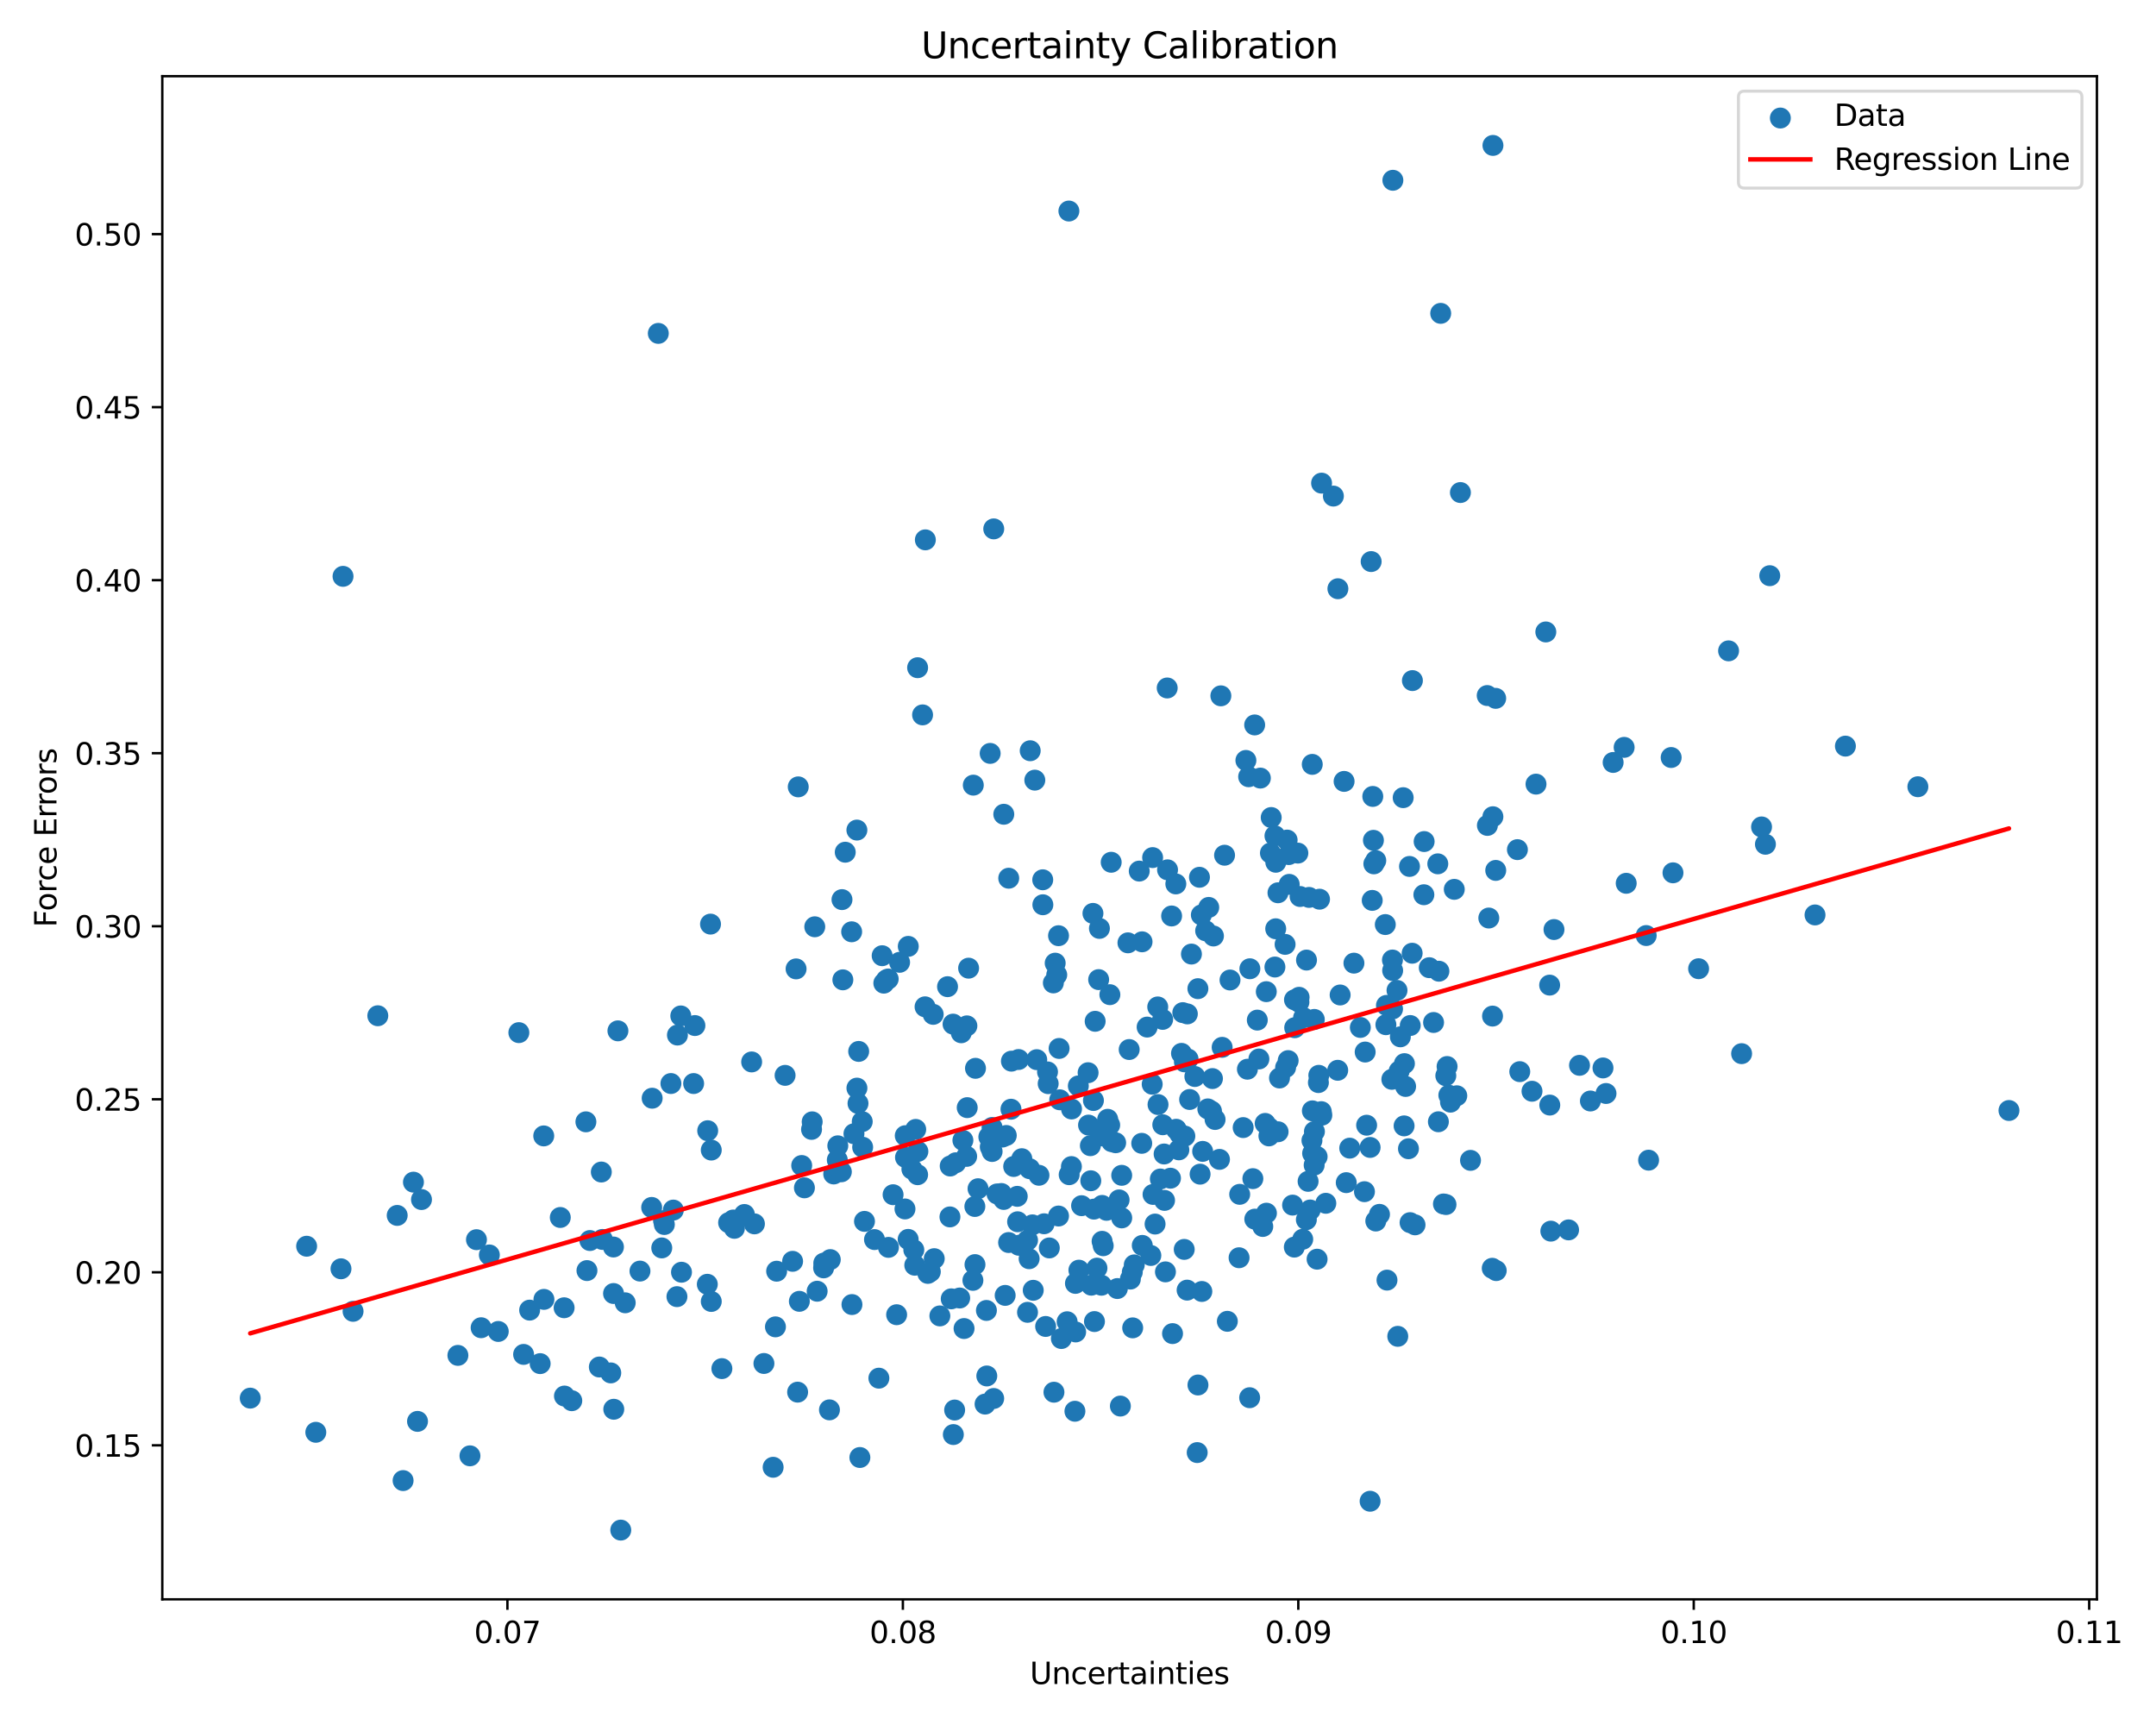 <?xml version="1.0" encoding="utf-8" standalone="no"?>
<!DOCTYPE svg PUBLIC "-//W3C//DTD SVG 1.1//EN"
  "http://www.w3.org/Graphics/SVG/1.1/DTD/svg11.dtd">
<svg xmlns:xlink="http://www.w3.org/1999/xlink" width="720pt" height="576pt" viewBox="0 0 720 576" xmlns="http://www.w3.org/2000/svg" version="1.1">
 <defs>
  <style type="text/css">*{stroke-linejoin: round; stroke-linecap: butt}</style>
 </defs>
 <g id="figure_1">
  <g id="patch_1">
   <path d="M 0 576 
L 720 576 
L 720 0 
L 0 0 
z
" style="fill: #ffffff"/>
  </g>
  <g id="axes_1">
   <g id="patch_2">
    <path d="M 54.2 534.04 
L 700.265 534.04 
L 700.265 25.44 
L 54.2 25.44 
z
" style="fill: #ffffff"/>
   </g>
   <g id="PathCollection_1">
    <defs>
     <path id="m0f54cfd7a9" d="M 0 3 
C 0.796 3 1.559 2.684 2.121 2.121 
C 2.684 1.559 3 0.796 3 0 
C 3 -0.796 2.684 -1.559 2.121 -2.121 
C 1.559 -2.684 0.796 -3 0 -3 
C -0.796 -3 -1.559 -2.684 -2.121 -2.121 
C -2.684 -1.559 -3 -0.796 -3 0 
C -3 0.796 -2.684 1.559 -2.121 2.121 
C -1.559 2.684 -0.796 3 0 3 
z
" style="stroke: #1f77b4"/>
    </defs>
    <g clip-path="url(#p008210f886)">
     <use xlink:href="#m0f54cfd7a9" x="226.065" y="432.965" style="fill: #1f77b4; stroke: #1f77b4"/>
     <use xlink:href="#m0f54cfd7a9" x="321.013" y="344.856" style="fill: #1f77b4; stroke: #1f77b4"/>
     <use xlink:href="#m0f54cfd7a9" x="396.755" y="353.636" style="fill: #1f77b4; stroke: #1f77b4"/>
     <use xlink:href="#m0f54cfd7a9" x="328.965" y="468.846" style="fill: #1f77b4; stroke: #1f77b4"/>
     <use xlink:href="#m0f54cfd7a9" x="308.097" y="238.709" style="fill: #1f77b4; stroke: #1f77b4"/>
     <use xlink:href="#m0f54cfd7a9" x="589.568" y="281.909" style="fill: #1f77b4; stroke: #1f77b4"/>
     <use xlink:href="#m0f54cfd7a9" x="335.677" y="432.549" style="fill: #1f77b4; stroke: #1f77b4"/>
     <use xlink:href="#m0f54cfd7a9" x="195.661" y="374.594" style="fill: #1f77b4; stroke: #1f77b4"/>
     <use xlink:href="#m0f54cfd7a9" x="83.567" y="466.856" style="fill: #1f77b4; stroke: #1f77b4"/>
     <use xlink:href="#m0f54cfd7a9" x="318.804" y="470.828" style="fill: #1f77b4; stroke: #1f77b4"/>
     <use xlink:href="#m0f54cfd7a9" x="439.856" y="386.226" style="fill: #1f77b4; stroke: #1f77b4"/>
     <use xlink:href="#m0f54cfd7a9" x="349.194" y="442.918" style="fill: #1f77b4; stroke: #1f77b4"/>
     <use xlink:href="#m0f54cfd7a9" x="558.696" y="291.445" style="fill: #1f77b4; stroke: #1f77b4"/>
     <use xlink:href="#m0f54cfd7a9" x="296.699" y="416.513" style="fill: #1f77b4; stroke: #1f77b4"/>
     <use xlink:href="#m0f54cfd7a9" x="421.706" y="409.539" style="fill: #1f77b4; stroke: #1f77b4"/>
     <use xlink:href="#m0f54cfd7a9" x="392.792" y="377.074" style="fill: #1f77b4; stroke: #1f77b4"/>
     <use xlink:href="#m0f54cfd7a9" x="336.826" y="414.897" style="fill: #1f77b4; stroke: #1f77b4"/>
     <use xlink:href="#m0f54cfd7a9" x="389.904" y="290.45" style="fill: #1f77b4; stroke: #1f77b4"/>
     <use xlink:href="#m0f54cfd7a9" x="499.503" y="290.641" style="fill: #1f77b4; stroke: #1f77b4"/>
     <use xlink:href="#m0f54cfd7a9" x="499.667" y="424.271" style="fill: #1f77b4; stroke: #1f77b4"/>
     <use xlink:href="#m0f54cfd7a9" x="138.072" y="394.738" style="fill: #1f77b4; stroke: #1f77b4"/>
     <use xlink:href="#m0f54cfd7a9" x="339.71" y="399.475" style="fill: #1f77b4; stroke: #1f77b4"/>
     <use xlink:href="#m0f54cfd7a9" x="344.782" y="408.997" style="fill: #1f77b4; stroke: #1f77b4"/>
     <use xlink:href="#m0f54cfd7a9" x="190.949" y="467.713" style="fill: #1f77b4; stroke: #1f77b4"/>
     <use xlink:href="#m0f54cfd7a9" x="401.359" y="431.238" style="fill: #1f77b4; stroke: #1f77b4"/>
     <use xlink:href="#m0f54cfd7a9" x="424.26" y="284.843" style="fill: #1f77b4; stroke: #1f77b4"/>
     <use xlink:href="#m0f54cfd7a9" x="285.182" y="378.569" style="fill: #1f77b4; stroke: #1f77b4"/>
     <use xlink:href="#m0f54cfd7a9" x="248.589" y="405.533" style="fill: #1f77b4; stroke: #1f77b4"/>
     <use xlink:href="#m0f54cfd7a9" x="318.371" y="479.019" style="fill: #1f77b4; stroke: #1f77b4"/>
     <use xlink:href="#m0f54cfd7a9" x="329.543" y="459.451" style="fill: #1f77b4; stroke: #1f77b4"/>
     <use xlink:href="#m0f54cfd7a9" x="350.041" y="361.848" style="fill: #1f77b4; stroke: #1f77b4"/>
     <use xlink:href="#m0f54cfd7a9" x="308.925" y="336.189" style="fill: #1f77b4; stroke: #1f77b4"/>
     <use xlink:href="#m0f54cfd7a9" x="213.719" y="424.433" style="fill: #1f77b4; stroke: #1f77b4"/>
     <use xlink:href="#m0f54cfd7a9" x="134.615" y="494.388" style="fill: #1f77b4; stroke: #1f77b4"/>
     <use xlink:href="#m0f54cfd7a9" x="469.01" y="355.16" style="fill: #1f77b4; stroke: #1f77b4"/>
     <use xlink:href="#m0f54cfd7a9" x="399.807" y="485.036" style="fill: #1f77b4; stroke: #1f77b4"/>
     <use xlink:href="#m0f54cfd7a9" x="224.054" y="361.804" style="fill: #1f77b4; stroke: #1f77b4"/>
     <use xlink:href="#m0f54cfd7a9" x="414" y="398.804" style="fill: #1f77b4; stroke: #1f77b4"/>
     <use xlink:href="#m0f54cfd7a9" x="456.386" y="375.723" style="fill: #1f77b4; stroke: #1f77b4"/>
     <use xlink:href="#m0f54cfd7a9" x="386.724" y="368.827" style="fill: #1f77b4; stroke: #1f77b4"/>
     <use xlink:href="#m0f54cfd7a9" x="288.086" y="383.07" style="fill: #1f77b4; stroke: #1f77b4"/>
     <use xlink:href="#m0f54cfd7a9" x="380.455" y="290.87" style="fill: #1f77b4; stroke: #1f77b4"/>
     <use xlink:href="#m0f54cfd7a9" x="309.024" y="180.263" style="fill: #1f77b4; stroke: #1f77b4"/>
     <use xlink:href="#m0f54cfd7a9" x="397.277" y="367.134" style="fill: #1f77b4; stroke: #1f77b4"/>
     <use xlink:href="#m0f54cfd7a9" x="377.488" y="427.104" style="fill: #1f77b4; stroke: #1f77b4"/>
     <use xlink:href="#m0f54cfd7a9" x="345.578" y="260.498" style="fill: #1f77b4; stroke: #1f77b4"/>
     <use xlink:href="#m0f54cfd7a9" x="482.892" y="402.215" style="fill: #1f77b4; stroke: #1f77b4"/>
     <use xlink:href="#m0f54cfd7a9" x="336.054" y="379.153" style="fill: #1f77b4; stroke: #1f77b4"/>
     <use xlink:href="#m0f54cfd7a9" x="452.146" y="321.608" style="fill: #1f77b4; stroke: #1f77b4"/>
     <use xlink:href="#m0f54cfd7a9" x="329.416" y="437.574" style="fill: #1f77b4; stroke: #1f77b4"/>
     <use xlink:href="#m0f54cfd7a9" x="542.385" y="249.556" style="fill: #1f77b4; stroke: #1f77b4"/>
     <use xlink:href="#m0f54cfd7a9" x="401.629" y="384.46" style="fill: #1f77b4; stroke: #1f77b4"/>
     <use xlink:href="#m0f54cfd7a9" x="422.93" y="405.095" style="fill: #1f77b4; stroke: #1f77b4"/>
     <use xlink:href="#m0f54cfd7a9" x="511.616" y="364.38" style="fill: #1f77b4; stroke: #1f77b4"/>
     <use xlink:href="#m0f54cfd7a9" x="440.66" y="300.253" style="fill: #1f77b4; stroke: #1f77b4"/>
     <use xlink:href="#m0f54cfd7a9" x="486.501" y="365.894" style="fill: #1f77b4; stroke: #1f77b4"/>
     <use xlink:href="#m0f54cfd7a9" x="232.068" y="342.444" style="fill: #1f77b4; stroke: #1f77b4"/>
     <use xlink:href="#m0f54cfd7a9" x="531.121" y="367.636" style="fill: #1f77b4; stroke: #1f77b4"/>
     <use xlink:href="#m0f54cfd7a9" x="458.798" y="288.452" style="fill: #1f77b4; stroke: #1f77b4"/>
     <use xlink:href="#m0f54cfd7a9" x="480.353" y="374.572" style="fill: #1f77b4; stroke: #1f77b4"/>
     <use xlink:href="#m0f54cfd7a9" x="400.06" y="462.467" style="fill: #1f77b4; stroke: #1f77b4"/>
     <use xlink:href="#m0f54cfd7a9" x="356.368" y="441.345" style="fill: #1f77b4; stroke: #1f77b4"/>
     <use xlink:href="#m0f54cfd7a9" x="337.622" y="370.382" style="fill: #1f77b4; stroke: #1f77b4"/>
     <use xlink:href="#m0f54cfd7a9" x="266.574" y="262.745" style="fill: #1f77b4; stroke: #1f77b4"/>
     <use xlink:href="#m0f54cfd7a9" x="465.08" y="324.08" style="fill: #1f77b4; stroke: #1f77b4"/>
     <use xlink:href="#m0f54cfd7a9" x="378.129" y="424.793" style="fill: #1f77b4; stroke: #1f77b4"/>
     <use xlink:href="#m0f54cfd7a9" x="458.658" y="280.597" style="fill: #1f77b4; stroke: #1f77b4"/>
     <use xlink:href="#m0f54cfd7a9" x="348.265" y="302.109" style="fill: #1f77b4; stroke: #1f77b4"/>
     <use xlink:href="#m0f54cfd7a9" x="152.915" y="452.578" style="fill: #1f77b4; stroke: #1f77b4"/>
     <use xlink:href="#m0f54cfd7a9" x="458.257" y="300.657" style="fill: #1f77b4; stroke: #1f77b4"/>
     <use xlink:href="#m0f54cfd7a9" x="469.404" y="362.779" style="fill: #1f77b4; stroke: #1f77b4"/>
     <use xlink:href="#m0f54cfd7a9" x="353.499" y="312.443" style="fill: #1f77b4; stroke: #1f77b4"/>
     <use xlink:href="#m0f54cfd7a9" x="255.114" y="455.282" style="fill: #1f77b4; stroke: #1f77b4"/>
     <use xlink:href="#m0f54cfd7a9" x="416.07" y="253.919" style="fill: #1f77b4; stroke: #1f77b4"/>
     <use xlink:href="#m0f54cfd7a9" x="204.971" y="470.57" style="fill: #1f77b4; stroke: #1f77b4"/>
     <use xlink:href="#m0f54cfd7a9" x="429.84" y="280.51" style="fill: #1f77b4; stroke: #1f77b4"/>
     <use xlink:href="#m0f54cfd7a9" x="499.49" y="233.189" style="fill: #1f77b4; stroke: #1f77b4"/>
     <use xlink:href="#m0f54cfd7a9" x="227.586" y="424.813" style="fill: #1f77b4; stroke: #1f77b4"/>
     <use xlink:href="#m0f54cfd7a9" x="276.997" y="470.772" style="fill: #1f77b4; stroke: #1f77b4"/>
     <use xlink:href="#m0f54cfd7a9" x="497.19" y="306.542" style="fill: #1f77b4; stroke: #1f77b4"/>
     <use xlink:href="#m0f54cfd7a9" x="419.041" y="407.087" style="fill: #1f77b4; stroke: #1f77b4"/>
     <use xlink:href="#m0f54cfd7a9" x="302.391" y="386.476" style="fill: #1f77b4; stroke: #1f77b4"/>
     <use xlink:href="#m0f54cfd7a9" x="581.614" y="351.829" style="fill: #1f77b4; stroke: #1f77b4"/>
     <use xlink:href="#m0f54cfd7a9" x="140.757" y="400.545" style="fill: #1f77b4; stroke: #1f77b4"/>
     <use xlink:href="#m0f54cfd7a9" x="392.671" y="295.151" style="fill: #1f77b4; stroke: #1f77b4"/>
     <use xlink:href="#m0f54cfd7a9" x="217.791" y="366.707" style="fill: #1f77b4; stroke: #1f77b4"/>
     <use xlink:href="#m0f54cfd7a9" x="591.013" y="192.234" style="fill: #1f77b4; stroke: #1f77b4"/>
     <use xlink:href="#m0f54cfd7a9" x="407.248" y="387.132" style="fill: #1f77b4; stroke: #1f77b4"/>
     <use xlink:href="#m0f54cfd7a9" x="374.593" y="392.456" style="fill: #1f77b4; stroke: #1f77b4"/>
     <use xlink:href="#m0f54cfd7a9" x="436.309" y="320.58" style="fill: #1f77b4; stroke: #1f77b4"/>
     <use xlink:href="#m0f54cfd7a9" x="535.322" y="356.599" style="fill: #1f77b4; stroke: #1f77b4"/>
     <use xlink:href="#m0f54cfd7a9" x="527.48" y="355.73" style="fill: #1f77b4; stroke: #1f77b4"/>
     <use xlink:href="#m0f54cfd7a9" x="455.663" y="397.92" style="fill: #1f77b4; stroke: #1f77b4"/>
     <use xlink:href="#m0f54cfd7a9" x="403.349" y="370.276" style="fill: #1f77b4; stroke: #1f77b4"/>
     <use xlink:href="#m0f54cfd7a9" x="343.839" y="390.244" style="fill: #1f77b4; stroke: #1f77b4"/>
     <use xlink:href="#m0f54cfd7a9" x="435.332" y="339.832" style="fill: #1f77b4; stroke: #1f77b4"/>
     <use xlink:href="#m0f54cfd7a9" x="465.012" y="320.563" style="fill: #1f77b4; stroke: #1f77b4"/>
     <use xlink:href="#m0f54cfd7a9" x="371.234" y="381.21" style="fill: #1f77b4; stroke: #1f77b4"/>
     <use xlink:href="#m0f54cfd7a9" x="364.447" y="429.138" style="fill: #1f77b4; stroke: #1f77b4"/>
     <use xlink:href="#m0f54cfd7a9" x="436.84" y="394.467" style="fill: #1f77b4; stroke: #1f77b4"/>
     <use xlink:href="#m0f54cfd7a9" x="306.44" y="222.953" style="fill: #1f77b4; stroke: #1f77b4"/>
     <use xlink:href="#m0f54cfd7a9" x="325.765" y="356.726" style="fill: #1f77b4; stroke: #1f77b4"/>
     <use xlink:href="#m0f54cfd7a9" x="326.618" y="396.927" style="fill: #1f77b4; stroke: #1f77b4"/>
     <use xlink:href="#m0f54cfd7a9" x="236.208" y="428.838" style="fill: #1f77b4; stroke: #1f77b4"/>
     <use xlink:href="#m0f54cfd7a9" x="126.169" y="339.172" style="fill: #1f77b4; stroke: #1f77b4"/>
     <use xlink:href="#m0f54cfd7a9" x="287.158" y="486.677" style="fill: #1f77b4; stroke: #1f77b4"/>
     <use xlink:href="#m0f54cfd7a9" x="496.655" y="232.251" style="fill: #1f77b4; stroke: #1f77b4"/>
     <use xlink:href="#m0f54cfd7a9" x="282.272" y="284.564" style="fill: #1f77b4; stroke: #1f77b4"/>
     <use xlink:href="#m0f54cfd7a9" x="243.319" y="408.268" style="fill: #1f77b4; stroke: #1f77b4"/>
     <use xlink:href="#m0f54cfd7a9" x="349.822" y="357.921" style="fill: #1f77b4; stroke: #1f77b4"/>
     <use xlink:href="#m0f54cfd7a9" x="309.856" y="425.202" style="fill: #1f77b4; stroke: #1f77b4"/>
     <use xlink:href="#m0f54cfd7a9" x="640.474" y="262.699" style="fill: #1f77b4; stroke: #1f77b4"/>
     <use xlink:href="#m0f54cfd7a9" x="438.957" y="377.835" style="fill: #1f77b4; stroke: #1f77b4"/>
     <use xlink:href="#m0f54cfd7a9" x="341.239" y="386.902" style="fill: #1f77b4; stroke: #1f77b4"/>
     <use xlink:href="#m0f54cfd7a9" x="284.411" y="311.137" style="fill: #1f77b4; stroke: #1f77b4"/>
     <use xlink:href="#m0f54cfd7a9" x="354.444" y="446.952" style="fill: #1f77b4; stroke: #1f77b4"/>
     <use xlink:href="#m0f54cfd7a9" x="296.023" y="327.196" style="fill: #1f77b4; stroke: #1f77b4"/>
     <use xlink:href="#m0f54cfd7a9" x="281.473" y="327.18" style="fill: #1f77b4; stroke: #1f77b4"/>
     <use xlink:href="#m0f54cfd7a9" x="385.059" y="398.835" style="fill: #1f77b4; stroke: #1f77b4"/>
     <use xlink:href="#m0f54cfd7a9" x="353.689" y="350.09" style="fill: #1f77b4; stroke: #1f77b4"/>
     <use xlink:href="#m0f54cfd7a9" x="471.677" y="227.258" style="fill: #1f77b4; stroke: #1f77b4"/>
     <use xlink:href="#m0f54cfd7a9" x="264.692" y="421.172" style="fill: #1f77b4; stroke: #1f77b4"/>
     <use xlink:href="#m0f54cfd7a9" x="325.597" y="422.266" style="fill: #1f77b4; stroke: #1f77b4"/>
     <use xlink:href="#m0f54cfd7a9" x="268.639" y="396.632" style="fill: #1f77b4; stroke: #1f77b4"/>
     <use xlink:href="#m0f54cfd7a9" x="295.152" y="328.288" style="fill: #1f77b4; stroke: #1f77b4"/>
     <use xlink:href="#m0f54cfd7a9" x="370.586" y="375.658" style="fill: #1f77b4; stroke: #1f77b4"/>
     <use xlink:href="#m0f54cfd7a9" x="481.126" y="104.633" style="fill: #1f77b4; stroke: #1f77b4"/>
     <use xlink:href="#m0f54cfd7a9" x="438.233" y="255.236" style="fill: #1f77b4; stroke: #1f77b4"/>
     <use xlink:href="#m0f54cfd7a9" x="400.039" y="330.127" style="fill: #1f77b4; stroke: #1f77b4"/>
     <use xlink:href="#m0f54cfd7a9" x="450.741" y="383.384" style="fill: #1f77b4; stroke: #1f77b4"/>
     <use xlink:href="#m0f54cfd7a9" x="306.444" y="392.25" style="fill: #1f77b4; stroke: #1f77b4"/>
     <use xlink:href="#m0f54cfd7a9" x="304.525" y="390.378" style="fill: #1f77b4; stroke: #1f77b4"/>
     <use xlink:href="#m0f54cfd7a9" x="369.915" y="373.746" style="fill: #1f77b4; stroke: #1f77b4"/>
     <use xlink:href="#m0f54cfd7a9" x="226.232" y="345.62" style="fill: #1f77b4; stroke: #1f77b4"/>
     <use xlink:href="#m0f54cfd7a9" x="455.9" y="351.291" style="fill: #1f77b4; stroke: #1f77b4"/>
     <use xlink:href="#m0f54cfd7a9" x="475.593" y="281.007" style="fill: #1f77b4; stroke: #1f77b4"/>
     <use xlink:href="#m0f54cfd7a9" x="237.532" y="434.574" style="fill: #1f77b4; stroke: #1f77b4"/>
     <use xlink:href="#m0f54cfd7a9" x="351.968" y="464.879" style="fill: #1f77b4; stroke: #1f77b4"/>
     <use xlink:href="#m0f54cfd7a9" x="448.864" y="260.921" style="fill: #1f77b4; stroke: #1f77b4"/>
     <use xlink:href="#m0f54cfd7a9" x="359.146" y="428.539" style="fill: #1f77b4; stroke: #1f77b4"/>
     <use xlink:href="#m0f54cfd7a9" x="437.16" y="299.657" style="fill: #1f77b4; stroke: #1f77b4"/>
     <use xlink:href="#m0f54cfd7a9" x="395.684" y="379.367" style="fill: #1f77b4; stroke: #1f77b4"/>
     <use xlink:href="#m0f54cfd7a9" x="163.423" y="419.043" style="fill: #1f77b4; stroke: #1f77b4"/>
     <use xlink:href="#m0f54cfd7a9" x="206.356" y="344.211" style="fill: #1f77b4; stroke: #1f77b4"/>
     <use xlink:href="#m0f54cfd7a9" x="320.492" y="433.422" style="fill: #1f77b4; stroke: #1f77b4"/>
     <use xlink:href="#m0f54cfd7a9" x="404.902" y="360.149" style="fill: #1f77b4; stroke: #1f77b4"/>
     <use xlink:href="#m0f54cfd7a9" x="371.086" y="287.921" style="fill: #1f77b4; stroke: #1f77b4"/>
     <use xlink:href="#m0f54cfd7a9" x="113.873" y="423.666" style="fill: #1f77b4; stroke: #1f77b4"/>
     <use xlink:href="#m0f54cfd7a9" x="350.42" y="416.702" style="fill: #1f77b4; stroke: #1f77b4"/>
     <use xlink:href="#m0f54cfd7a9" x="251.016" y="354.593" style="fill: #1f77b4; stroke: #1f77b4"/>
     <use xlink:href="#m0f54cfd7a9" x="359.214" y="444.753" style="fill: #1f77b4; stroke: #1f77b4"/>
     <use xlink:href="#m0f54cfd7a9" x="173.274" y="344.808" style="fill: #1f77b4; stroke: #1f77b4"/>
     <use xlink:href="#m0f54cfd7a9" x="181.647" y="433.879" style="fill: #1f77b4; stroke: #1f77b4"/>
     <use xlink:href="#m0f54cfd7a9" x="378.791" y="422.361" style="fill: #1f77b4; stroke: #1f77b4"/>
     <use xlink:href="#m0f54cfd7a9" x="345.052" y="430.847" style="fill: #1f77b4; stroke: #1f77b4"/>
     <use xlink:href="#m0f54cfd7a9" x="438.35" y="385.12" style="fill: #1f77b4; stroke: #1f77b4"/>
     <use xlink:href="#m0f54cfd7a9" x="357.839" y="370.302" style="fill: #1f77b4; stroke: #1f77b4"/>
     <use xlink:href="#m0f54cfd7a9" x="367.829" y="429.154" style="fill: #1f77b4; stroke: #1f77b4"/>
     <use xlink:href="#m0f54cfd7a9" x="422.881" y="331.129" style="fill: #1f77b4; stroke: #1f77b4"/>
     <use xlink:href="#m0f54cfd7a9" x="434.163" y="299.355" style="fill: #1f77b4; stroke: #1f77b4"/>
     <use xlink:href="#m0f54cfd7a9" x="436.26" y="407.273" style="fill: #1f77b4; stroke: #1f77b4"/>
     <use xlink:href="#m0f54cfd7a9" x="487.709" y="164.466" style="fill: #1f77b4; stroke: #1f77b4"/>
     <use xlink:href="#m0f54cfd7a9" x="339.828" y="407.964" style="fill: #1f77b4; stroke: #1f77b4"/>
     <use xlink:href="#m0f54cfd7a9" x="294.598" y="319.125" style="fill: #1f77b4; stroke: #1f77b4"/>
     <use xlink:href="#m0f54cfd7a9" x="433.837" y="333.009" style="fill: #1f77b4; stroke: #1f77b4"/>
     <use xlink:href="#m0f54cfd7a9" x="401.19" y="305.513" style="fill: #1f77b4; stroke: #1f77b4"/>
     <use xlink:href="#m0f54cfd7a9" x="391.571" y="445.306" style="fill: #1f77b4; stroke: #1f77b4"/>
     <use xlink:href="#m0f54cfd7a9" x="358.971" y="471.236" style="fill: #1f77b4; stroke: #1f77b4"/>
     <use xlink:href="#m0f54cfd7a9" x="431.661" y="402.402" style="fill: #1f77b4; stroke: #1f77b4"/>
     <use xlink:href="#m0f54cfd7a9" x="482.83" y="359.195" style="fill: #1f77b4; stroke: #1f77b4"/>
     <use xlink:href="#m0f54cfd7a9" x="400.776" y="392.07" style="fill: #1f77b4; stroke: #1f77b4"/>
     <use xlink:href="#m0f54cfd7a9" x="410.765" y="327.237" style="fill: #1f77b4; stroke: #1f77b4"/>
     <use xlink:href="#m0f54cfd7a9" x="317.663" y="433.701" style="fill: #1f77b4; stroke: #1f77b4"/>
     <use xlink:href="#m0f54cfd7a9" x="484.391" y="368.02" style="fill: #1f77b4; stroke: #1f77b4"/>
     <use xlink:href="#m0f54cfd7a9" x="279.621" y="387.34" style="fill: #1f77b4; stroke: #1f77b4"/>
     <use xlink:href="#m0f54cfd7a9" x="271.23" y="374.599" style="fill: #1f77b4; stroke: #1f77b4"/>
     <use xlink:href="#m0f54cfd7a9" x="360.299" y="424.122" style="fill: #1f77b4; stroke: #1f77b4"/>
     <use xlink:href="#m0f54cfd7a9" x="360.11" y="362.606" style="fill: #1f77b4; stroke: #1f77b4"/>
     <use xlink:href="#m0f54cfd7a9" x="317.321" y="389.349" style="fill: #1f77b4; stroke: #1f77b4"/>
     <use xlink:href="#m0f54cfd7a9" x="305.488" y="422.474" style="fill: #1f77b4; stroke: #1f77b4"/>
     <use xlink:href="#m0f54cfd7a9" x="373.726" y="400.662" style="fill: #1f77b4; stroke: #1f77b4"/>
     <use xlink:href="#m0f54cfd7a9" x="482.04" y="402.022" style="fill: #1f77b4; stroke: #1f77b4"/>
     <use xlink:href="#m0f54cfd7a9" x="266.948" y="434.529" style="fill: #1f77b4; stroke: #1f77b4"/>
     <use xlink:href="#m0f54cfd7a9" x="372.576" y="381.579" style="fill: #1f77b4; stroke: #1f77b4"/>
     <use xlink:href="#m0f54cfd7a9" x="224.86" y="404.06" style="fill: #1f77b4; stroke: #1f77b4"/>
     <use xlink:href="#m0f54cfd7a9" x="463.188" y="427.446" style="fill: #1f77b4; stroke: #1f77b4"/>
     <use xlink:href="#m0f54cfd7a9" x="365.496" y="441.286" style="fill: #1f77b4; stroke: #1f77b4"/>
     <use xlink:href="#m0f54cfd7a9" x="201.148" y="413.864" style="fill: #1f77b4; stroke: #1f77b4"/>
     <use xlink:href="#m0f54cfd7a9" x="331.861" y="176.602" style="fill: #1f77b4; stroke: #1f77b4"/>
     <use xlink:href="#m0f54cfd7a9" x="357.051" y="392.246" style="fill: #1f77b4; stroke: #1f77b4"/>
     <use xlink:href="#m0f54cfd7a9" x="388.272" y="340.388" style="fill: #1f77b4; stroke: #1f77b4"/>
     <use xlink:href="#m0f54cfd7a9" x="236.337" y="377.559" style="fill: #1f77b4; stroke: #1f77b4"/>
     <use xlink:href="#m0f54cfd7a9" x="221.862" y="408.88" style="fill: #1f77b4; stroke: #1f77b4"/>
     <use xlink:href="#m0f54cfd7a9" x="577.264" y="217.331" style="fill: #1f77b4; stroke: #1f77b4"/>
     <use xlink:href="#m0f54cfd7a9" x="296.618" y="326.893" style="fill: #1f77b4; stroke: #1f77b4"/>
     <use xlink:href="#m0f54cfd7a9" x="323.002" y="369.856" style="fill: #1f77b4; stroke: #1f77b4"/>
     <use xlink:href="#m0f54cfd7a9" x="352.381" y="321.61" style="fill: #1f77b4; stroke: #1f77b4"/>
     <use xlink:href="#m0f54cfd7a9" x="368.061" y="402.503" style="fill: #1f77b4; stroke: #1f77b4"/>
     <use xlink:href="#m0f54cfd7a9" x="468.9" y="375.944" style="fill: #1f77b4; stroke: #1f77b4"/>
     <use xlink:href="#m0f54cfd7a9" x="413.791" y="419.975" style="fill: #1f77b4; stroke: #1f77b4"/>
     <use xlink:href="#m0f54cfd7a9" x="208.795" y="435.021" style="fill: #1f77b4; stroke: #1f77b4"/>
     <use xlink:href="#m0f54cfd7a9" x="156.945" y="486.121" style="fill: #1f77b4; stroke: #1f77b4"/>
     <use xlink:href="#m0f54cfd7a9" x="470.898" y="408.256" style="fill: #1f77b4; stroke: #1f77b4"/>
     <use xlink:href="#m0f54cfd7a9" x="459.447" y="407.716" style="fill: #1f77b4; stroke: #1f77b4"/>
     <use xlink:href="#m0f54cfd7a9" x="441.251" y="371.194" style="fill: #1f77b4; stroke: #1f77b4"/>
     <use xlink:href="#m0f54cfd7a9" x="267.727" y="389.176" style="fill: #1f77b4; stroke: #1f77b4"/>
     <use xlink:href="#m0f54cfd7a9" x="204.892" y="431.921" style="fill: #1f77b4; stroke: #1f77b4"/>
     <use xlink:href="#m0f54cfd7a9" x="275.103" y="421.767" style="fill: #1f77b4; stroke: #1f77b4"/>
     <use xlink:href="#m0f54cfd7a9" x="331.319" y="384.502" style="fill: #1f77b4; stroke: #1f77b4"/>
     <use xlink:href="#m0f54cfd7a9" x="258.191" y="489.942" style="fill: #1f77b4; stroke: #1f77b4"/>
     <use xlink:href="#m0f54cfd7a9" x="272.887" y="431.157" style="fill: #1f77b4; stroke: #1f77b4"/>
     <use xlink:href="#m0f54cfd7a9" x="478.744" y="341.421" style="fill: #1f77b4; stroke: #1f77b4"/>
     <use xlink:href="#m0f54cfd7a9" x="317.234" y="406.341" style="fill: #1f77b4; stroke: #1f77b4"/>
     <use xlink:href="#m0f54cfd7a9" x="437.527" y="404.032" style="fill: #1f77b4; stroke: #1f77b4"/>
     <use xlink:href="#m0f54cfd7a9" x="550.555" y="387.396" style="fill: #1f77b4; stroke: #1f77b4"/>
     <use xlink:href="#m0f54cfd7a9" x="279.787" y="382.602" style="fill: #1f77b4; stroke: #1f77b4"/>
     <use xlink:href="#m0f54cfd7a9" x="334.416" y="398.528" style="fill: #1f77b4; stroke: #1f77b4"/>
     <use xlink:href="#m0f54cfd7a9" x="357.8" y="389.534" style="fill: #1f77b4; stroke: #1f77b4"/>
     <use xlink:href="#m0f54cfd7a9" x="303.283" y="413.845" style="fill: #1f77b4; stroke: #1f77b4"/>
     <use xlink:href="#m0f54cfd7a9" x="426.781" y="298.11" style="fill: #1f77b4; stroke: #1f77b4"/>
     <use xlink:href="#m0f54cfd7a9" x="558.086" y="252.943" style="fill: #1f77b4; stroke: #1f77b4"/>
     <use xlink:href="#m0f54cfd7a9" x="419.878" y="340.629" style="fill: #1f77b4; stroke: #1f77b4"/>
     <use xlink:href="#m0f54cfd7a9" x="348.221" y="293.773" style="fill: #1f77b4; stroke: #1f77b4"/>
     <use xlink:href="#m0f54cfd7a9" x="197.004" y="414.231" style="fill: #1f77b4; stroke: #1f77b4"/>
     <use xlink:href="#m0f54cfd7a9" x="616.277" y="249.14" style="fill: #1f77b4; stroke: #1f77b4"/>
     <use xlink:href="#m0f54cfd7a9" x="237.53" y="384.022" style="fill: #1f77b4; stroke: #1f77b4"/>
     <use xlink:href="#m0f54cfd7a9" x="405.78" y="373.811" style="fill: #1f77b4; stroke: #1f77b4"/>
     <use xlink:href="#m0f54cfd7a9" x="381.464" y="415.857" style="fill: #1f77b4; stroke: #1f77b4"/>
     <use xlink:href="#m0f54cfd7a9" x="459.444" y="287.347" style="fill: #1f77b4; stroke: #1f77b4"/>
     <use xlink:href="#m0f54cfd7a9" x="305.806" y="377.123" style="fill: #1f77b4; stroke: #1f77b4"/>
     <use xlink:href="#m0f54cfd7a9" x="278.422" y="392.003" style="fill: #1f77b4; stroke: #1f77b4"/>
     <use xlink:href="#m0f54cfd7a9" x="435.051" y="413.806" style="fill: #1f77b4; stroke: #1f77b4"/>
     <use xlink:href="#m0f54cfd7a9" x="139.43" y="474.618" style="fill: #1f77b4; stroke: #1f77b4"/>
     <use xlink:href="#m0f54cfd7a9" x="227.351" y="339.234" style="fill: #1f77b4; stroke: #1f77b4"/>
     <use xlink:href="#m0f54cfd7a9" x="472.553" y="408.991" style="fill: #1f77b4; stroke: #1f77b4"/>
     <use xlink:href="#m0f54cfd7a9" x="364.129" y="382.561" style="fill: #1f77b4; stroke: #1f77b4"/>
     <use xlink:href="#m0f54cfd7a9" x="221.587" y="407.584" style="fill: #1f77b4; stroke: #1f77b4"/>
     <use xlink:href="#m0f54cfd7a9" x="438.27" y="370.929" style="fill: #1f77b4; stroke: #1f77b4"/>
     <use xlink:href="#m0f54cfd7a9" x="324.905" y="427.525" style="fill: #1f77b4; stroke: #1f77b4"/>
     <use xlink:href="#m0f54cfd7a9" x="181.582" y="379.294" style="fill: #1f77b4; stroke: #1f77b4"/>
     <use xlink:href="#m0f54cfd7a9" x="346.968" y="392.44" style="fill: #1f77b4; stroke: #1f77b4"/>
     <use xlink:href="#m0f54cfd7a9" x="132.644" y="405.843" style="fill: #1f77b4; stroke: #1f77b4"/>
     <use xlink:href="#m0f54cfd7a9" x="465.043" y="336.901" style="fill: #1f77b4; stroke: #1f77b4"/>
     <use xlink:href="#m0f54cfd7a9" x="302.22" y="403.683" style="fill: #1f77b4; stroke: #1f77b4"/>
     <use xlink:href="#m0f54cfd7a9" x="374.153" y="469.504" style="fill: #1f77b4; stroke: #1f77b4"/>
     <use xlink:href="#m0f54cfd7a9" x="470.708" y="289.314" style="fill: #1f77b4; stroke: #1f77b4"/>
     <use xlink:href="#m0f54cfd7a9" x="394.993" y="338.13" style="fill: #1f77b4; stroke: #1f77b4"/>
     <use xlink:href="#m0f54cfd7a9" x="418.998" y="242.065" style="fill: #1f77b4; stroke: #1f77b4"/>
     <use xlink:href="#m0f54cfd7a9" x="441.342" y="161.326" style="fill: #1f77b4; stroke: #1f77b4"/>
     <use xlink:href="#m0f54cfd7a9" x="408.943" y="285.57" style="fill: #1f77b4; stroke: #1f77b4"/>
     <use xlink:href="#m0f54cfd7a9" x="417.396" y="323.481" style="fill: #1f77b4; stroke: #1f77b4"/>
     <use xlink:href="#m0f54cfd7a9" x="427.292" y="359.958" style="fill: #1f77b4; stroke: #1f77b4"/>
     <use xlink:href="#m0f54cfd7a9" x="196.016" y="424.263" style="fill: #1f77b4; stroke: #1f77b4"/>
     <use xlink:href="#m0f54cfd7a9" x="337.762" y="354.333" style="fill: #1f77b4; stroke: #1f77b4"/>
     <use xlink:href="#m0f54cfd7a9" x="383.085" y="342.957" style="fill: #1f77b4; stroke: #1f77b4"/>
     <use xlink:href="#m0f54cfd7a9" x="518.958" y="310.384" style="fill: #1f77b4; stroke: #1f77b4"/>
     <use xlink:href="#m0f54cfd7a9" x="467.652" y="346.208" style="fill: #1f77b4; stroke: #1f77b4"/>
     <use xlink:href="#m0f54cfd7a9" x="292.038" y="413.911" style="fill: #1f77b4; stroke: #1f77b4"/>
     <use xlink:href="#m0f54cfd7a9" x="305.17" y="417.344" style="fill: #1f77b4; stroke: #1f77b4"/>
     <use xlink:href="#m0f54cfd7a9" x="517.553" y="368.999" style="fill: #1f77b4; stroke: #1f77b4"/>
     <use xlink:href="#m0f54cfd7a9" x="266.367" y="464.857" style="fill: #1f77b4; stroke: #1f77b4"/>
     <use xlink:href="#m0f54cfd7a9" x="416.572" y="357.024" style="fill: #1f77b4; stroke: #1f77b4"/>
     <use xlink:href="#m0f54cfd7a9" x="368.42" y="415.965" style="fill: #1f77b4; stroke: #1f77b4"/>
     <use xlink:href="#m0f54cfd7a9" x="403.662" y="302.996" style="fill: #1f77b4; stroke: #1f77b4"/>
     <use xlink:href="#m0f54cfd7a9" x="180.384" y="455.331" style="fill: #1f77b4; stroke: #1f77b4"/>
     <use xlink:href="#m0f54cfd7a9" x="160.676" y="443.344" style="fill: #1f77b4; stroke: #1f77b4"/>
     <use xlink:href="#m0f54cfd7a9" x="483.256" y="356.123" style="fill: #1f77b4; stroke: #1f77b4"/>
     <use xlink:href="#m0f54cfd7a9" x="395.532" y="354.562" style="fill: #1f77b4; stroke: #1f77b4"/>
     <use xlink:href="#m0f54cfd7a9" x="498.434" y="339.286" style="fill: #1f77b4; stroke: #1f77b4"/>
     <use xlink:href="#m0f54cfd7a9" x="207.306" y="510.922" style="fill: #1f77b4; stroke: #1f77b4"/>
     <use xlink:href="#m0f54cfd7a9" x="286.531" y="368.449" style="fill: #1f77b4; stroke: #1f77b4"/>
     <use xlink:href="#m0f54cfd7a9" x="381.282" y="381.773" style="fill: #1f77b4; stroke: #1f77b4"/>
     <use xlink:href="#m0f54cfd7a9" x="567.255" y="323.465" style="fill: #1f77b4; stroke: #1f77b4"/>
     <use xlink:href="#m0f54cfd7a9" x="438.866" y="389.059" style="fill: #1f77b4; stroke: #1f77b4"/>
     <use xlink:href="#m0f54cfd7a9" x="364.994" y="304.994" style="fill: #1f77b4; stroke: #1f77b4"/>
     <use xlink:href="#m0f54cfd7a9" x="365.323" y="403.74" style="fill: #1f77b4; stroke: #1f77b4"/>
     <use xlink:href="#m0f54cfd7a9" x="425.762" y="322.905" style="fill: #1f77b4; stroke: #1f77b4"/>
     <use xlink:href="#m0f54cfd7a9" x="498.557" y="272.714" style="fill: #1f77b4; stroke: #1f77b4"/>
     <use xlink:href="#m0f54cfd7a9" x="105.465" y="478.263" style="fill: #1f77b4; stroke: #1f77b4"/>
     <use xlink:href="#m0f54cfd7a9" x="281.184" y="300.392" style="fill: #1f77b4; stroke: #1f77b4"/>
     <use xlink:href="#m0f54cfd7a9" x="523.832" y="410.674" style="fill: #1f77b4; stroke: #1f77b4"/>
     <use xlink:href="#m0f54cfd7a9" x="470.952" y="342.433" style="fill: #1f77b4; stroke: #1f77b4"/>
     <use xlink:href="#m0f54cfd7a9" x="259.361" y="424.47" style="fill: #1f77b4; stroke: #1f77b4"/>
     <use xlink:href="#m0f54cfd7a9" x="353.497" y="406.048" style="fill: #1f77b4; stroke: #1f77b4"/>
     <use xlink:href="#m0f54cfd7a9" x="442.759" y="401.794" style="fill: #1f77b4; stroke: #1f77b4"/>
     <use xlink:href="#m0f54cfd7a9" x="265.854" y="323.526" style="fill: #1f77b4; stroke: #1f77b4"/>
     <use xlink:href="#m0f54cfd7a9" x="102.399" y="416.131" style="fill: #1f77b4; stroke: #1f77b4"/>
     <use xlink:href="#m0f54cfd7a9" x="549.754" y="312.393" style="fill: #1f77b4; stroke: #1f77b4"/>
     <use xlink:href="#m0f54cfd7a9" x="485.658" y="296.967" style="fill: #1f77b4; stroke: #1f77b4"/>
     <use xlink:href="#m0f54cfd7a9" x="429.33" y="356.452" style="fill: #1f77b4; stroke: #1f77b4"/>
     <use xlink:href="#m0f54cfd7a9" x="353.899" y="367.236" style="fill: #1f77b4; stroke: #1f77b4"/>
     <use xlink:href="#m0f54cfd7a9" x="432.238" y="416.426" style="fill: #1f77b4; stroke: #1f77b4"/>
     <use xlink:href="#m0f54cfd7a9" x="348.674" y="408.632" style="fill: #1f77b4; stroke: #1f77b4"/>
     <use xlink:href="#m0f54cfd7a9" x="188.5" y="466.156" style="fill: #1f77b4; stroke: #1f77b4"/>
     <use xlink:href="#m0f54cfd7a9" x="381.39" y="314.482" style="fill: #1f77b4; stroke: #1f77b4"/>
     <use xlink:href="#m0f54cfd7a9" x="480.155" y="288.445" style="fill: #1f77b4; stroke: #1f77b4"/>
     <use xlink:href="#m0f54cfd7a9" x="385.74" y="408.728" style="fill: #1f77b4; stroke: #1f77b4"/>
     <use xlink:href="#m0f54cfd7a9" x="384.327" y="419.222" style="fill: #1f77b4; stroke: #1f77b4"/>
     <use xlink:href="#m0f54cfd7a9" x="402.627" y="310.801" style="fill: #1f77b4; stroke: #1f77b4"/>
     <use xlink:href="#m0f54cfd7a9" x="275.047" y="423.356" style="fill: #1f77b4; stroke: #1f77b4"/>
     <use xlink:href="#m0f54cfd7a9" x="432.293" y="333.844" style="fill: #1f77b4; stroke: #1f77b4"/>
     <use xlink:href="#m0f54cfd7a9" x="460.685" y="405.488" style="fill: #1f77b4; stroke: #1f77b4"/>
     <use xlink:href="#m0f54cfd7a9" x="231.64" y="361.811" style="fill: #1f77b4; stroke: #1f77b4"/>
     <use xlink:href="#m0f54cfd7a9" x="463.013" y="335.714" style="fill: #1f77b4; stroke: #1f77b4"/>
     <use xlink:href="#m0f54cfd7a9" x="423.863" y="376.621" style="fill: #1f77b4; stroke: #1f77b4"/>
     <use xlink:href="#m0f54cfd7a9" x="258.962" y="443.053" style="fill: #1f77b4; stroke: #1f77b4"/>
     <use xlink:href="#m0f54cfd7a9" x="338.521" y="389.506" style="fill: #1f77b4; stroke: #1f77b4"/>
     <use xlink:href="#m0f54cfd7a9" x="330.67" y="251.569" style="fill: #1f77b4; stroke: #1f77b4"/>
     <use xlink:href="#m0f54cfd7a9" x="321.563" y="380.776" style="fill: #1f77b4; stroke: #1f77b4"/>
     <use xlink:href="#m0f54cfd7a9" x="303.32" y="316.005" style="fill: #1f77b4; stroke: #1f77b4"/>
     <use xlink:href="#m0f54cfd7a9" x="174.858" y="452.253" style="fill: #1f77b4; stroke: #1f77b4"/>
     <use xlink:href="#m0f54cfd7a9" x="262.182" y="359.077" style="fill: #1f77b4; stroke: #1f77b4"/>
     <use xlink:href="#m0f54cfd7a9" x="440.283" y="361.488" style="fill: #1f77b4; stroke: #1f77b4"/>
     <use xlink:href="#m0f54cfd7a9" x="318.274" y="341.967" style="fill: #1f77b4; stroke: #1f77b4"/>
     <use xlink:href="#m0f54cfd7a9" x="241.073" y="456.996" style="fill: #1f77b4; stroke: #1f77b4"/>
     <use xlink:href="#m0f54cfd7a9" x="272.094" y="309.466" style="fill: #1f77b4; stroke: #1f77b4"/>
     <use xlink:href="#m0f54cfd7a9" x="457.55" y="501.285" style="fill: #1f77b4; stroke: #1f77b4"/>
     <use xlink:href="#m0f54cfd7a9" x="417.325" y="466.714" style="fill: #1f77b4; stroke: #1f77b4"/>
     <use xlink:href="#m0f54cfd7a9" x="351.772" y="328.208" style="fill: #1f77b4; stroke: #1f77b4"/>
     <use xlink:href="#m0f54cfd7a9" x="389.789" y="229.724" style="fill: #1f77b4; stroke: #1f77b4"/>
     <use xlink:href="#m0f54cfd7a9" x="483.84" y="365.702" style="fill: #1f77b4; stroke: #1f77b4"/>
     <use xlink:href="#m0f54cfd7a9" x="588.275" y="276.124" style="fill: #1f77b4; stroke: #1f77b4"/>
     <use xlink:href="#m0f54cfd7a9" x="220.996" y="416.695" style="fill: #1f77b4; stroke: #1f77b4"/>
     <use xlink:href="#m0f54cfd7a9" x="516.229" y="211.016" style="fill: #1f77b4; stroke: #1f77b4"/>
     <use xlink:href="#m0f54cfd7a9" x="390.886" y="393.416" style="fill: #1f77b4; stroke: #1f77b4"/>
     <use xlink:href="#m0f54cfd7a9" x="288.698" y="407.835" style="fill: #1f77b4; stroke: #1f77b4"/>
     <use xlink:href="#m0f54cfd7a9" x="322.894" y="342.548" style="fill: #1f77b4; stroke: #1f77b4"/>
     <use xlink:href="#m0f54cfd7a9" x="458.443" y="265.937" style="fill: #1f77b4; stroke: #1f77b4"/>
     <use xlink:href="#m0f54cfd7a9" x="319.176" y="388.263" style="fill: #1f77b4; stroke: #1f77b4"/>
     <use xlink:href="#m0f54cfd7a9" x="543.076" y="294.944" style="fill: #1f77b4; stroke: #1f77b4"/>
     <use xlink:href="#m0f54cfd7a9" x="335.194" y="400.511" style="fill: #1f77b4; stroke: #1f77b4"/>
     <use xlink:href="#m0f54cfd7a9" x="498.336" y="423.495" style="fill: #1f77b4; stroke: #1f77b4"/>
     <use xlink:href="#m0f54cfd7a9" x="388.758" y="385.332" style="fill: #1f77b4; stroke: #1f77b4"/>
     <use xlink:href="#m0f54cfd7a9" x="536.329" y="365.131" style="fill: #1f77b4; stroke: #1f77b4"/>
     <use xlink:href="#m0f54cfd7a9" x="370.642" y="332.133" style="fill: #1f77b4; stroke: #1f77b4"/>
     <use xlink:href="#m0f54cfd7a9" x="298.248" y="398.929" style="fill: #1f77b4; stroke: #1f77b4"/>
     <use xlink:href="#m0f54cfd7a9" x="277.279" y="420.594" style="fill: #1f77b4; stroke: #1f77b4"/>
     <use xlink:href="#m0f54cfd7a9" x="200.813" y="391.355" style="fill: #1f77b4; stroke: #1f77b4"/>
     <use xlink:href="#m0f54cfd7a9" x="251.945" y="408.664" style="fill: #1f77b4; stroke: #1f77b4"/>
     <use xlink:href="#m0f54cfd7a9" x="441.43" y="372.38" style="fill: #1f77b4; stroke: #1f77b4"/>
     <use xlink:href="#m0f54cfd7a9" x="340.147" y="353.785" style="fill: #1f77b4; stroke: #1f77b4"/>
     <use xlink:href="#m0f54cfd7a9" x="365.154" y="367.472" style="fill: #1f77b4; stroke: #1f77b4"/>
     <use xlink:href="#m0f54cfd7a9" x="430.384" y="285.358" style="fill: #1f77b4; stroke: #1f77b4"/>
     <use xlink:href="#m0f54cfd7a9" x="405.237" y="312.539" style="fill: #1f77b4; stroke: #1f77b4"/>
     <use xlink:href="#m0f54cfd7a9" x="393.682" y="383.948" style="fill: #1f77b4; stroke: #1f77b4"/>
     <use xlink:href="#m0f54cfd7a9" x="388.904" y="400.827" style="fill: #1f77b4; stroke: #1f77b4"/>
     <use xlink:href="#m0f54cfd7a9" x="363.515" y="375.683" style="fill: #1f77b4; stroke: #1f77b4"/>
     <use xlink:href="#m0f54cfd7a9" x="377.092" y="350.451" style="fill: #1f77b4; stroke: #1f77b4"/>
     <use xlink:href="#m0f54cfd7a9" x="606.129" y="305.511" style="fill: #1f77b4; stroke: #1f77b4"/>
     <use xlink:href="#m0f54cfd7a9" x="466.787" y="446.217" style="fill: #1f77b4; stroke: #1f77b4"/>
     <use xlink:href="#m0f54cfd7a9" x="457.556" y="383.142" style="fill: #1f77b4; stroke: #1f77b4"/>
     <use xlink:href="#m0f54cfd7a9" x="439.845" y="420.461" style="fill: #1f77b4; stroke: #1f77b4"/>
     <use xlink:href="#m0f54cfd7a9" x="367.333" y="379.321" style="fill: #1f77b4; stroke: #1f77b4"/>
     <use xlink:href="#m0f54cfd7a9" x="293.503" y="460.19" style="fill: #1f77b4; stroke: #1f77b4"/>
     <use xlink:href="#m0f54cfd7a9" x="334.766" y="379.682" style="fill: #1f77b4; stroke: #1f77b4"/>
     <use xlink:href="#m0f54cfd7a9" x="517.901" y="411.096" style="fill: #1f77b4; stroke: #1f77b4"/>
     <use xlink:href="#m0f54cfd7a9" x="407.71" y="232.349" style="fill: #1f77b4; stroke: #1f77b4"/>
     <use xlink:href="#m0f54cfd7a9" x="284.513" y="435.607" style="fill: #1f77b4; stroke: #1f77b4"/>
     <use xlink:href="#m0f54cfd7a9" x="340.23" y="415.809" style="fill: #1f77b4; stroke: #1f77b4"/>
     <use xlink:href="#m0f54cfd7a9" x="286.172" y="363.336" style="fill: #1f77b4; stroke: #1f77b4"/>
     <use xlink:href="#m0f54cfd7a9" x="393.993" y="378.627" style="fill: #1f77b4; stroke: #1f77b4"/>
     <use xlink:href="#m0f54cfd7a9" x="507.53" y="357.838" style="fill: #1f77b4; stroke: #1f77b4"/>
     <use xlink:href="#m0f54cfd7a9" x="365.73" y="341.025" style="fill: #1f77b4; stroke: #1f77b4"/>
     <use xlink:href="#m0f54cfd7a9" x="416.989" y="259.364" style="fill: #1f77b4; stroke: #1f77b4"/>
     <use xlink:href="#m0f54cfd7a9" x="396.435" y="430.791" style="fill: #1f77b4; stroke: #1f77b4"/>
     <use xlink:href="#m0f54cfd7a9" x="432.365" y="343.17" style="fill: #1f77b4; stroke: #1f77b4"/>
     <use xlink:href="#m0f54cfd7a9" x="477.31" y="323.124" style="fill: #1f77b4; stroke: #1f77b4"/>
     <use xlink:href="#m0f54cfd7a9" x="336.868" y="293.248" style="fill: #1f77b4; stroke: #1f77b4"/>
     <use xlink:href="#m0f54cfd7a9" x="395.474" y="417.191" style="fill: #1f77b4; stroke: #1f77b4"/>
     <use xlink:href="#m0f54cfd7a9" x="346.224" y="353.838" style="fill: #1f77b4; stroke: #1f77b4"/>
     <use xlink:href="#m0f54cfd7a9" x="203.972" y="458.431" style="fill: #1f77b4; stroke: #1f77b4"/>
     <use xlink:href="#m0f54cfd7a9" x="454.286" y="343.079" style="fill: #1f77b4; stroke: #1f77b4"/>
     <use xlink:href="#m0f54cfd7a9" x="466.535" y="330.702" style="fill: #1f77b4; stroke: #1f77b4"/>
     <use xlink:href="#m0f54cfd7a9" x="426.027" y="310.13" style="fill: #1f77b4; stroke: #1f77b4"/>
     <use xlink:href="#m0f54cfd7a9" x="422.507" y="375.122" style="fill: #1f77b4; stroke: #1f77b4"/>
     <use xlink:href="#m0f54cfd7a9" x="176.873" y="437.471" style="fill: #1f77b4; stroke: #1f77b4"/>
     <use xlink:href="#m0f54cfd7a9" x="457.898" y="187.514" style="fill: #1f77b4; stroke: #1f77b4"/>
     <use xlink:href="#m0f54cfd7a9" x="424.522" y="272.979" style="fill: #1f77b4; stroke: #1f77b4"/>
     <use xlink:href="#m0f54cfd7a9" x="343.679" y="420.302" style="fill: #1f77b4; stroke: #1f77b4"/>
     <use xlink:href="#m0f54cfd7a9" x="415.158" y="376.519" style="fill: #1f77b4; stroke: #1f77b4"/>
     <use xlink:href="#m0f54cfd7a9" x="467.248" y="357.651" style="fill: #1f77b4; stroke: #1f77b4"/>
     <use xlink:href="#m0f54cfd7a9" x="373.141" y="430.262" style="fill: #1f77b4; stroke: #1f77b4"/>
     <use xlink:href="#m0f54cfd7a9" x="538.709" y="254.593" style="fill: #1f77b4; stroke: #1f77b4"/>
     <use xlink:href="#m0f54cfd7a9" x="366.897" y="327.105" style="fill: #1f77b4; stroke: #1f77b4"/>
     <use xlink:href="#m0f54cfd7a9" x="462.823" y="342.16" style="fill: #1f77b4; stroke: #1f77b4"/>
     <use xlink:href="#m0f54cfd7a9" x="344.04" y="250.681" style="fill: #1f77b4; stroke: #1f77b4"/>
     <use xlink:href="#m0f54cfd7a9" x="325.553" y="402.86" style="fill: #1f77b4; stroke: #1f77b4"/>
     <use xlink:href="#m0f54cfd7a9" x="438.911" y="340.398" style="fill: #1f77b4; stroke: #1f77b4"/>
     <use xlink:href="#m0f54cfd7a9" x="311.642" y="338.706" style="fill: #1f77b4; stroke: #1f77b4"/>
     <use xlink:href="#m0f54cfd7a9" x="418.397" y="393.565" style="fill: #1f77b4; stroke: #1f77b4"/>
     <use xlink:href="#m0f54cfd7a9" x="368.048" y="414.491" style="fill: #1f77b4; stroke: #1f77b4"/>
     <use xlink:href="#m0f54cfd7a9" x="187.11" y="406.531" style="fill: #1f77b4; stroke: #1f77b4"/>
     <use xlink:href="#m0f54cfd7a9" x="426.821" y="377.913" style="fill: #1f77b4; stroke: #1f77b4"/>
     <use xlink:href="#m0f54cfd7a9" x="217.625" y="403.175" style="fill: #1f77b4; stroke: #1f77b4"/>
     <use xlink:href="#m0f54cfd7a9" x="117.907" y="437.866" style="fill: #1f77b4; stroke: #1f77b4"/>
     <use xlink:href="#m0f54cfd7a9" x="423.751" y="379.292" style="fill: #1f77b4; stroke: #1f77b4"/>
     <use xlink:href="#m0f54cfd7a9" x="219.843" y="111.32" style="fill: #1f77b4; stroke: #1f77b4"/>
     <use xlink:href="#m0f54cfd7a9" x="512.952" y="261.832" style="fill: #1f77b4; stroke: #1f77b4"/>
     <use xlink:href="#m0f54cfd7a9" x="325.037" y="262.169" style="fill: #1f77b4; stroke: #1f77b4"/>
     <use xlink:href="#m0f54cfd7a9" x="374.605" y="406.672" style="fill: #1f77b4; stroke: #1f77b4"/>
     <use xlink:href="#m0f54cfd7a9" x="245.256" y="410.154" style="fill: #1f77b4; stroke: #1f77b4"/>
     <use xlink:href="#m0f54cfd7a9" x="332.968" y="398.667" style="fill: #1f77b4; stroke: #1f77b4"/>
     <use xlink:href="#m0f54cfd7a9" x="286.16" y="277.174" style="fill: #1f77b4; stroke: #1f77b4"/>
     <use xlink:href="#m0f54cfd7a9" x="430.539" y="295.299" style="fill: #1f77b4; stroke: #1f77b4"/>
     <use xlink:href="#m0f54cfd7a9" x="188.389" y="436.676" style="fill: #1f77b4; stroke: #1f77b4"/>
     <use xlink:href="#m0f54cfd7a9" x="440.421" y="359.064" style="fill: #1f77b4; stroke: #1f77b4"/>
     <use xlink:href="#m0f54cfd7a9" x="480.527" y="324.3" style="fill: #1f77b4; stroke: #1f77b4"/>
     <use xlink:href="#m0f54cfd7a9" x="404.582" y="371.023" style="fill: #1f77b4; stroke: #1f77b4"/>
     <use xlink:href="#m0f54cfd7a9" x="397.882" y="318.577" style="fill: #1f77b4; stroke: #1f77b4"/>
     <use xlink:href="#m0f54cfd7a9" x="465.152" y="60.2" style="fill: #1f77b4; stroke: #1f77b4"/>
     <use xlink:href="#m0f54cfd7a9" x="384.777" y="362.032" style="fill: #1f77b4; stroke: #1f77b4"/>
     <use xlink:href="#m0f54cfd7a9" x="331.304" y="376.476" style="fill: #1f77b4; stroke: #1f77b4"/>
     <use xlink:href="#m0f54cfd7a9" x="335.216" y="271.893" style="fill: #1f77b4; stroke: #1f77b4"/>
     <use xlink:href="#m0f54cfd7a9" x="306.532" y="384.478" style="fill: #1f77b4; stroke: #1f77b4"/>
     <use xlink:href="#m0f54cfd7a9" x="420.412" y="353.612" style="fill: #1f77b4; stroke: #1f77b4"/>
     <use xlink:href="#m0f54cfd7a9" x="299.431" y="439" style="fill: #1f77b4; stroke: #1f77b4"/>
     <use xlink:href="#m0f54cfd7a9" x="409.874" y="441.203" style="fill: #1f77b4; stroke: #1f77b4"/>
     <use xlink:href="#m0f54cfd7a9" x="366.331" y="423.446" style="fill: #1f77b4; stroke: #1f77b4"/>
     <use xlink:href="#m0f54cfd7a9" x="447.542" y="332.237" style="fill: #1f77b4; stroke: #1f77b4"/>
     <use xlink:href="#m0f54cfd7a9" x="322.818" y="386.128" style="fill: #1f77b4; stroke: #1f77b4"/>
     <use xlink:href="#m0f54cfd7a9" x="372.143" y="403.521" style="fill: #1f77b4; stroke: #1f77b4"/>
     <use xlink:href="#m0f54cfd7a9" x="204.862" y="416.39" style="fill: #1f77b4; stroke: #1f77b4"/>
     <use xlink:href="#m0f54cfd7a9" x="433.785" y="334.614" style="fill: #1f77b4; stroke: #1f77b4"/>
     <use xlink:href="#m0f54cfd7a9" x="498.574" y="48.558" style="fill: #1f77b4; stroke: #1f77b4"/>
     <use xlink:href="#m0f54cfd7a9" x="367.153" y="310.005" style="fill: #1f77b4; stroke: #1f77b4"/>
     <use xlink:href="#m0f54cfd7a9" x="244.835" y="407.373" style="fill: #1f77b4; stroke: #1f77b4"/>
     <use xlink:href="#m0f54cfd7a9" x="426.054" y="287.918" style="fill: #1f77b4; stroke: #1f77b4"/>
     <use xlink:href="#m0f54cfd7a9" x="449.584" y="394.903" style="fill: #1f77b4; stroke: #1f77b4"/>
     <use xlink:href="#m0f54cfd7a9" x="475.501" y="298.763" style="fill: #1f77b4; stroke: #1f77b4"/>
     <use xlink:href="#m0f54cfd7a9" x="445.286" y="165.648" style="fill: #1f77b4; stroke: #1f77b4"/>
     <use xlink:href="#m0f54cfd7a9" x="343.144" y="438.2" style="fill: #1f77b4; stroke: #1f77b4"/>
     <use xlink:href="#m0f54cfd7a9" x="378.263" y="443.39" style="fill: #1f77b4; stroke: #1f77b4"/>
     <use xlink:href="#m0f54cfd7a9" x="429.16" y="315.341" style="fill: #1f77b4; stroke: #1f77b4"/>
     <use xlink:href="#m0f54cfd7a9" x="468.595" y="266.351" style="fill: #1f77b4; stroke: #1f77b4"/>
     <use xlink:href="#m0f54cfd7a9" x="323.471" y="323.284" style="fill: #1f77b4; stroke: #1f77b4"/>
     <use xlink:href="#m0f54cfd7a9" x="166.399" y="444.59" style="fill: #1f77b4; stroke: #1f77b4"/>
     <use xlink:href="#m0f54cfd7a9" x="159.115" y="413.947" style="fill: #1f77b4; stroke: #1f77b4"/>
     <use xlink:href="#m0f54cfd7a9" x="376.678" y="314.824" style="fill: #1f77b4; stroke: #1f77b4"/>
     <use xlink:href="#m0f54cfd7a9" x="313.87" y="439.402" style="fill: #1f77b4; stroke: #1f77b4"/>
     <use xlink:href="#m0f54cfd7a9" x="496.721" y="275.619" style="fill: #1f77b4; stroke: #1f77b4"/>
     <use xlink:href="#m0f54cfd7a9" x="446.793" y="196.587" style="fill: #1f77b4; stroke: #1f77b4"/>
     <use xlink:href="#m0f54cfd7a9" x="506.742" y="283.703" style="fill: #1f77b4; stroke: #1f77b4"/>
     <use xlink:href="#m0f54cfd7a9" x="384.922" y="286.359" style="fill: #1f77b4; stroke: #1f77b4"/>
     <use xlink:href="#m0f54cfd7a9" x="369.702" y="375.104" style="fill: #1f77b4; stroke: #1f77b4"/>
     <use xlink:href="#m0f54cfd7a9" x="300.423" y="321.327" style="fill: #1f77b4; stroke: #1f77b4"/>
     <use xlink:href="#m0f54cfd7a9" x="517.507" y="328.945" style="fill: #1f77b4; stroke: #1f77b4"/>
     <use xlink:href="#m0f54cfd7a9" x="280.972" y="391.279" style="fill: #1f77b4; stroke: #1f77b4"/>
     <use xlink:href="#m0f54cfd7a9" x="310.686" y="424.65" style="fill: #1f77b4; stroke: #1f77b4"/>
     <use xlink:href="#m0f54cfd7a9" x="352.903" y="325.512" style="fill: #1f77b4; stroke: #1f77b4"/>
     <use xlink:href="#m0f54cfd7a9" x="316.432" y="329.464" style="fill: #1f77b4; stroke: #1f77b4"/>
     <use xlink:href="#m0f54cfd7a9" x="446.735" y="357.383" style="fill: #1f77b4; stroke: #1f77b4"/>
     <use xlink:href="#m0f54cfd7a9" x="364.272" y="394.272" style="fill: #1f77b4; stroke: #1f77b4"/>
     <use xlink:href="#m0f54cfd7a9" x="386.629" y="336.225" style="fill: #1f77b4; stroke: #1f77b4"/>
     <use xlink:href="#m0f54cfd7a9" x="287.947" y="374.526" style="fill: #1f77b4; stroke: #1f77b4"/>
     <use xlink:href="#m0f54cfd7a9" x="491.081" y="387.461" style="fill: #1f77b4; stroke: #1f77b4"/>
     <use xlink:href="#m0f54cfd7a9" x="462.624" y="308.721" style="fill: #1f77b4; stroke: #1f77b4"/>
     <use xlink:href="#m0f54cfd7a9" x="237.278" y="308.573" style="fill: #1f77b4; stroke: #1f77b4"/>
     <use xlink:href="#m0f54cfd7a9" x="363.373" y="358.192" style="fill: #1f77b4; stroke: #1f77b4"/>
     <use xlink:href="#m0f54cfd7a9" x="311.992" y="420.282" style="fill: #1f77b4; stroke: #1f77b4"/>
     <use xlink:href="#m0f54cfd7a9" x="271.015" y="377.116" style="fill: #1f77b4; stroke: #1f77b4"/>
     <use xlink:href="#m0f54cfd7a9" x="399.027" y="359.462" style="fill: #1f77b4; stroke: #1f77b4"/>
     <use xlink:href="#m0f54cfd7a9" x="389.205" y="424.694" style="fill: #1f77b4; stroke: #1f77b4"/>
     <use xlink:href="#m0f54cfd7a9" x="356.958" y="70.467" style="fill: #1f77b4; stroke: #1f77b4"/>
     <use xlink:href="#m0f54cfd7a9" x="321.95" y="443.613" style="fill: #1f77b4; stroke: #1f77b4"/>
     <use xlink:href="#m0f54cfd7a9" x="433.423" y="284.861" style="fill: #1f77b4; stroke: #1f77b4"/>
     <use xlink:href="#m0f54cfd7a9" x="330.225" y="379.634" style="fill: #1f77b4; stroke: #1f77b4"/>
     <use xlink:href="#m0f54cfd7a9" x="331.846" y="466.973" style="fill: #1f77b4; stroke: #1f77b4"/>
     <use xlink:href="#m0f54cfd7a9" x="430.185" y="354.15" style="fill: #1f77b4; stroke: #1f77b4"/>
     <use xlink:href="#m0f54cfd7a9" x="400.562" y="292.936" style="fill: #1f77b4; stroke: #1f77b4"/>
     <use xlink:href="#m0f54cfd7a9" x="361.193" y="402.595" style="fill: #1f77b4; stroke: #1f77b4"/>
     <use xlink:href="#m0f54cfd7a9" x="438.128" y="380.819" style="fill: #1f77b4; stroke: #1f77b4"/>
     <use xlink:href="#m0f54cfd7a9" x="425.775" y="279.101" style="fill: #1f77b4; stroke: #1f77b4"/>
     <use xlink:href="#m0f54cfd7a9" x="396.519" y="338.555" style="fill: #1f77b4; stroke: #1f77b4"/>
     <use xlink:href="#m0f54cfd7a9" x="420.903" y="259.815" style="fill: #1f77b4; stroke: #1f77b4"/>
     <use xlink:href="#m0f54cfd7a9" x="330.699" y="382.972" style="fill: #1f77b4; stroke: #1f77b4"/>
     <use xlink:href="#m0f54cfd7a9" x="408.14" y="349.718" style="fill: #1f77b4; stroke: #1f77b4"/>
     <use xlink:href="#m0f54cfd7a9" x="670.899" y="370.811" style="fill: #1f77b4; stroke: #1f77b4"/>
     <use xlink:href="#m0f54cfd7a9" x="302.314" y="379.222" style="fill: #1f77b4; stroke: #1f77b4"/>
     <use xlink:href="#m0f54cfd7a9" x="200.145" y="456.459" style="fill: #1f77b4; stroke: #1f77b4"/>
     <use xlink:href="#m0f54cfd7a9" x="286.758" y="351.081" style="fill: #1f77b4; stroke: #1f77b4"/>
     <use xlink:href="#m0f54cfd7a9" x="471.592" y="318.296" style="fill: #1f77b4; stroke: #1f77b4"/>
     <use xlink:href="#m0f54cfd7a9" x="387.497" y="393.685" style="fill: #1f77b4; stroke: #1f77b4"/>
     <use xlink:href="#m0f54cfd7a9" x="388.314" y="375.569" style="fill: #1f77b4; stroke: #1f77b4"/>
     <use xlink:href="#m0f54cfd7a9" x="470.358" y="383.58" style="fill: #1f77b4; stroke: #1f77b4"/>
     <use xlink:href="#m0f54cfd7a9" x="369.525" y="404.14" style="fill: #1f77b4; stroke: #1f77b4"/>
     <use xlink:href="#m0f54cfd7a9" x="391.262" y="305.855" style="fill: #1f77b4; stroke: #1f77b4"/>
     <use xlink:href="#m0f54cfd7a9" x="343.156" y="414.142" style="fill: #1f77b4; stroke: #1f77b4"/>
     <use xlink:href="#m0f54cfd7a9" x="464.807" y="360.4" style="fill: #1f77b4; stroke: #1f77b4"/>
     <use xlink:href="#m0f54cfd7a9" x="114.556" y="192.45" style="fill: #1f77b4; stroke: #1f77b4"/>
     <use xlink:href="#m0f54cfd7a9" x="394.564" y="351.732" style="fill: #1f77b4; stroke: #1f77b4"/>
    </g>
   </g>
   <g id="matplotlib.axis_1">
    <g id="xtick_1">
     <g id="line2d_1">
      <defs>
       <path id="m97f259e631" d="M 0 0 
L 0 3.5 
" style="stroke: #000000; stroke-width: 0.8"/>
      </defs>
      <g>
       <use xlink:href="#m97f259e631" x="169.455" y="534.04" style="stroke: #000000; stroke-width: 0.8"/>
      </g>
     </g>
     <g id="text_1">
      <!-- 0.07 -->
      <g transform="translate(158.322 548.638) scale(0.1 -0.1)">
       <defs>
        <path id="DejaVuSans-30" d="M 2034 4250 
Q 1547 4250 1301 3770 
Q 1056 3291 1056 2328 
Q 1056 1369 1301 889 
Q 1547 409 2034 409 
Q 2525 409 2770 889 
Q 3016 1369 3016 2328 
Q 3016 3291 2770 3770 
Q 2525 4250 2034 4250 
z
M 2034 4750 
Q 2819 4750 3233 4129 
Q 3647 3509 3647 2328 
Q 3647 1150 3233 529 
Q 2819 -91 2034 -91 
Q 1250 -91 836 529 
Q 422 1150 422 2328 
Q 422 3509 836 4129 
Q 1250 4750 2034 4750 
z
" transform="scale(0.016)"/>
        <path id="DejaVuSans-2e" d="M 684 794 
L 1344 794 
L 1344 0 
L 684 0 
L 684 794 
z
" transform="scale(0.016)"/>
        <path id="DejaVuSans-37" d="M 525 4666 
L 3525 4666 
L 3525 4397 
L 1831 0 
L 1172 0 
L 2766 4134 
L 525 4134 
L 525 4666 
z
" transform="scale(0.016)"/>
       </defs>
       <use xlink:href="#DejaVuSans-30"/>
       <use xlink:href="#DejaVuSans-2e" x="63.623"/>
       <use xlink:href="#DejaVuSans-30" x="95.41"/>
       <use xlink:href="#DejaVuSans-37" x="159.033"/>
      </g>
     </g>
    </g>
    <g id="xtick_2">
     <g id="line2d_2">
      <g>
       <use xlink:href="#m97f259e631" x="301.513" y="534.04" style="stroke: #000000; stroke-width: 0.8"/>
      </g>
     </g>
     <g id="text_2">
      <!-- 0.08 -->
      <g transform="translate(290.381 548.638) scale(0.1 -0.1)">
       <defs>
        <path id="DejaVuSans-38" d="M 2034 2216 
Q 1584 2216 1326 1975 
Q 1069 1734 1069 1313 
Q 1069 891 1326 650 
Q 1584 409 2034 409 
Q 2484 409 2743 651 
Q 3003 894 3003 1313 
Q 3003 1734 2745 1975 
Q 2488 2216 2034 2216 
z
M 1403 2484 
Q 997 2584 770 2862 
Q 544 3141 544 3541 
Q 544 4100 942 4425 
Q 1341 4750 2034 4750 
Q 2731 4750 3128 4425 
Q 3525 4100 3525 3541 
Q 3525 3141 3298 2862 
Q 3072 2584 2669 2484 
Q 3125 2378 3379 2068 
Q 3634 1759 3634 1313 
Q 3634 634 3220 271 
Q 2806 -91 2034 -91 
Q 1263 -91 848 271 
Q 434 634 434 1313 
Q 434 1759 690 2068 
Q 947 2378 1403 2484 
z
M 1172 3481 
Q 1172 3119 1398 2916 
Q 1625 2713 2034 2713 
Q 2441 2713 2670 2916 
Q 2900 3119 2900 3481 
Q 2900 3844 2670 4047 
Q 2441 4250 2034 4250 
Q 1625 4250 1398 4047 
Q 1172 3844 1172 3481 
z
" transform="scale(0.016)"/>
       </defs>
       <use xlink:href="#DejaVuSans-30"/>
       <use xlink:href="#DejaVuSans-2e" x="63.623"/>
       <use xlink:href="#DejaVuSans-30" x="95.41"/>
       <use xlink:href="#DejaVuSans-38" x="159.033"/>
      </g>
     </g>
    </g>
    <g id="xtick_3">
     <g id="line2d_3">
      <g>
       <use xlink:href="#m97f259e631" x="433.572" y="534.04" style="stroke: #000000; stroke-width: 0.8"/>
      </g>
     </g>
     <g id="text_3">
      <!-- 0.09 -->
      <g transform="translate(422.439 548.638) scale(0.1 -0.1)">
       <defs>
        <path id="DejaVuSans-39" d="M 703 97 
L 703 672 
Q 941 559 1184 500 
Q 1428 441 1663 441 
Q 2288 441 2617 861 
Q 2947 1281 2994 2138 
Q 2813 1869 2534 1725 
Q 2256 1581 1919 1581 
Q 1219 1581 811 2004 
Q 403 2428 403 3163 
Q 403 3881 828 4315 
Q 1253 4750 1959 4750 
Q 2769 4750 3195 4129 
Q 3622 3509 3622 2328 
Q 3622 1225 3098 567 
Q 2575 -91 1691 -91 
Q 1453 -91 1209 -44 
Q 966 3 703 97 
z
M 1959 2075 
Q 2384 2075 2632 2365 
Q 2881 2656 2881 3163 
Q 2881 3666 2632 3958 
Q 2384 4250 1959 4250 
Q 1534 4250 1286 3958 
Q 1038 3666 1038 3163 
Q 1038 2656 1286 2365 
Q 1534 2075 1959 2075 
z
" transform="scale(0.016)"/>
       </defs>
       <use xlink:href="#DejaVuSans-30"/>
       <use xlink:href="#DejaVuSans-2e" x="63.623"/>
       <use xlink:href="#DejaVuSans-30" x="95.41"/>
       <use xlink:href="#DejaVuSans-39" x="159.033"/>
      </g>
     </g>
    </g>
    <g id="xtick_4">
     <g id="line2d_4">
      <g>
       <use xlink:href="#m97f259e631" x="565.63" y="534.04" style="stroke: #000000; stroke-width: 0.8"/>
      </g>
     </g>
     <g id="text_4">
      <!-- 0.10 -->
      <g transform="translate(554.498 548.638) scale(0.1 -0.1)">
       <defs>
        <path id="DejaVuSans-31" d="M 794 531 
L 1825 531 
L 1825 4091 
L 703 3866 
L 703 4441 
L 1819 4666 
L 2450 4666 
L 2450 531 
L 3481 531 
L 3481 0 
L 794 0 
L 794 531 
z
" transform="scale(0.016)"/>
       </defs>
       <use xlink:href="#DejaVuSans-30"/>
       <use xlink:href="#DejaVuSans-2e" x="63.623"/>
       <use xlink:href="#DejaVuSans-31" x="95.41"/>
       <use xlink:href="#DejaVuSans-30" x="159.033"/>
      </g>
     </g>
    </g>
    <g id="xtick_5">
     <g id="line2d_5">
      <g>
       <use xlink:href="#m97f259e631" x="697.689" y="534.04" style="stroke: #000000; stroke-width: 0.8"/>
      </g>
     </g>
     <g id="text_5">
      <!-- 0.11 -->
      <g transform="translate(686.556 548.638) scale(0.1 -0.1)">
       <use xlink:href="#DejaVuSans-30"/>
       <use xlink:href="#DejaVuSans-2e" x="63.623"/>
       <use xlink:href="#DejaVuSans-31" x="95.41"/>
       <use xlink:href="#DejaVuSans-31" x="159.033"/>
      </g>
     </g>
    </g>
    <g id="text_6">
     <!-- Uncertainties -->
     <g transform="translate(343.911 562.317) scale(0.1 -0.1)">
      <defs>
       <path id="DejaVuSans-55" d="M 556 4666 
L 1191 4666 
L 1191 1831 
Q 1191 1081 1462 751 
Q 1734 422 2344 422 
Q 2950 422 3222 751 
Q 3494 1081 3494 1831 
L 3494 4666 
L 4128 4666 
L 4128 1753 
Q 4128 841 3676 375 
Q 3225 -91 2344 -91 
Q 1459 -91 1007 375 
Q 556 841 556 1753 
L 556 4666 
z
" transform="scale(0.016)"/>
       <path id="DejaVuSans-6e" d="M 3513 2113 
L 3513 0 
L 2938 0 
L 2938 2094 
Q 2938 2591 2744 2837 
Q 2550 3084 2163 3084 
Q 1697 3084 1428 2787 
Q 1159 2491 1159 1978 
L 1159 0 
L 581 0 
L 581 3500 
L 1159 3500 
L 1159 2956 
Q 1366 3272 1645 3428 
Q 1925 3584 2291 3584 
Q 2894 3584 3203 3211 
Q 3513 2838 3513 2113 
z
" transform="scale(0.016)"/>
       <path id="DejaVuSans-63" d="M 3122 3366 
L 3122 2828 
Q 2878 2963 2633 3030 
Q 2388 3097 2138 3097 
Q 1578 3097 1268 2742 
Q 959 2388 959 1747 
Q 959 1106 1268 751 
Q 1578 397 2138 397 
Q 2388 397 2633 464 
Q 2878 531 3122 666 
L 3122 134 
Q 2881 22 2623 -34 
Q 2366 -91 2075 -91 
Q 1284 -91 818 406 
Q 353 903 353 1747 
Q 353 2603 823 3093 
Q 1294 3584 2113 3584 
Q 2378 3584 2631 3529 
Q 2884 3475 3122 3366 
z
" transform="scale(0.016)"/>
       <path id="DejaVuSans-65" d="M 3597 1894 
L 3597 1613 
L 953 1613 
Q 991 1019 1311 708 
Q 1631 397 2203 397 
Q 2534 397 2845 478 
Q 3156 559 3463 722 
L 3463 178 
Q 3153 47 2828 -22 
Q 2503 -91 2169 -91 
Q 1331 -91 842 396 
Q 353 884 353 1716 
Q 353 2575 817 3079 
Q 1281 3584 2069 3584 
Q 2775 3584 3186 3129 
Q 3597 2675 3597 1894 
z
M 3022 2063 
Q 3016 2534 2758 2815 
Q 2500 3097 2075 3097 
Q 1594 3097 1305 2825 
Q 1016 2553 972 2059 
L 3022 2063 
z
" transform="scale(0.016)"/>
       <path id="DejaVuSans-72" d="M 2631 2963 
Q 2534 3019 2420 3045 
Q 2306 3072 2169 3072 
Q 1681 3072 1420 2755 
Q 1159 2438 1159 1844 
L 1159 0 
L 581 0 
L 581 3500 
L 1159 3500 
L 1159 2956 
Q 1341 3275 1631 3429 
Q 1922 3584 2338 3584 
Q 2397 3584 2469 3576 
Q 2541 3569 2628 3553 
L 2631 2963 
z
" transform="scale(0.016)"/>
       <path id="DejaVuSans-74" d="M 1172 4494 
L 1172 3500 
L 2356 3500 
L 2356 3053 
L 1172 3053 
L 1172 1153 
Q 1172 725 1289 603 
Q 1406 481 1766 481 
L 2356 481 
L 2356 0 
L 1766 0 
Q 1100 0 847 248 
Q 594 497 594 1153 
L 594 3053 
L 172 3053 
L 172 3500 
L 594 3500 
L 594 4494 
L 1172 4494 
z
" transform="scale(0.016)"/>
       <path id="DejaVuSans-61" d="M 2194 1759 
Q 1497 1759 1228 1600 
Q 959 1441 959 1056 
Q 959 750 1161 570 
Q 1363 391 1709 391 
Q 2188 391 2477 730 
Q 2766 1069 2766 1631 
L 2766 1759 
L 2194 1759 
z
M 3341 1997 
L 3341 0 
L 2766 0 
L 2766 531 
Q 2569 213 2275 61 
Q 1981 -91 1556 -91 
Q 1019 -91 701 211 
Q 384 513 384 1019 
Q 384 1609 779 1909 
Q 1175 2209 1959 2209 
L 2766 2209 
L 2766 2266 
Q 2766 2663 2505 2880 
Q 2244 3097 1772 3097 
Q 1472 3097 1187 3025 
Q 903 2953 641 2809 
L 641 3341 
Q 956 3463 1253 3523 
Q 1550 3584 1831 3584 
Q 2591 3584 2966 3190 
Q 3341 2797 3341 1997 
z
" transform="scale(0.016)"/>
       <path id="DejaVuSans-69" d="M 603 3500 
L 1178 3500 
L 1178 0 
L 603 0 
L 603 3500 
z
M 603 4863 
L 1178 4863 
L 1178 4134 
L 603 4134 
L 603 4863 
z
" transform="scale(0.016)"/>
       <path id="DejaVuSans-73" d="M 2834 3397 
L 2834 2853 
Q 2591 2978 2328 3040 
Q 2066 3103 1784 3103 
Q 1356 3103 1142 2972 
Q 928 2841 928 2578 
Q 928 2378 1081 2264 
Q 1234 2150 1697 2047 
L 1894 2003 
Q 2506 1872 2764 1633 
Q 3022 1394 3022 966 
Q 3022 478 2636 193 
Q 2250 -91 1575 -91 
Q 1294 -91 989 -36 
Q 684 19 347 128 
L 347 722 
Q 666 556 975 473 
Q 1284 391 1588 391 
Q 1994 391 2212 530 
Q 2431 669 2431 922 
Q 2431 1156 2273 1281 
Q 2116 1406 1581 1522 
L 1381 1569 
Q 847 1681 609 1914 
Q 372 2147 372 2553 
Q 372 3047 722 3315 
Q 1072 3584 1716 3584 
Q 2034 3584 2315 3537 
Q 2597 3491 2834 3397 
z
" transform="scale(0.016)"/>
      </defs>
      <use xlink:href="#DejaVuSans-55"/>
      <use xlink:href="#DejaVuSans-6e" x="73.193"/>
      <use xlink:href="#DejaVuSans-63" x="136.572"/>
      <use xlink:href="#DejaVuSans-65" x="191.553"/>
      <use xlink:href="#DejaVuSans-72" x="253.076"/>
      <use xlink:href="#DejaVuSans-74" x="294.189"/>
      <use xlink:href="#DejaVuSans-61" x="333.398"/>
      <use xlink:href="#DejaVuSans-69" x="394.678"/>
      <use xlink:href="#DejaVuSans-6e" x="422.461"/>
      <use xlink:href="#DejaVuSans-74" x="485.84"/>
      <use xlink:href="#DejaVuSans-69" x="525.049"/>
      <use xlink:href="#DejaVuSans-65" x="552.832"/>
      <use xlink:href="#DejaVuSans-73" x="614.355"/>
     </g>
    </g>
   </g>
   <g id="matplotlib.axis_2">
    <g id="ytick_1">
     <g id="line2d_6">
      <defs>
       <path id="mdd8c78679a" d="M 0 0 
L -3.5 0 
" style="stroke: #000000; stroke-width: 0.8"/>
      </defs>
      <g>
       <use xlink:href="#mdd8c78679a" x="54.2" y="482.611" style="stroke: #000000; stroke-width: 0.8"/>
      </g>
     </g>
     <g id="text_7">
      <!-- 0.15 -->
      <g transform="translate(24.934 486.41) scale(0.1 -0.1)">
       <defs>
        <path id="DejaVuSans-35" d="M 691 4666 
L 3169 4666 
L 3169 4134 
L 1269 4134 
L 1269 2991 
Q 1406 3038 1543 3061 
Q 1681 3084 1819 3084 
Q 2600 3084 3056 2656 
Q 3513 2228 3513 1497 
Q 3513 744 3044 326 
Q 2575 -91 1722 -91 
Q 1428 -91 1123 -41 
Q 819 9 494 109 
L 494 744 
Q 775 591 1075 516 
Q 1375 441 1709 441 
Q 2250 441 2565 725 
Q 2881 1009 2881 1497 
Q 2881 1984 2565 2268 
Q 2250 2553 1709 2553 
Q 1456 2553 1204 2497 
Q 953 2441 691 2322 
L 691 4666 
z
" transform="scale(0.016)"/>
       </defs>
       <use xlink:href="#DejaVuSans-30"/>
       <use xlink:href="#DejaVuSans-2e" x="63.623"/>
       <use xlink:href="#DejaVuSans-31" x="95.41"/>
       <use xlink:href="#DejaVuSans-35" x="159.033"/>
      </g>
     </g>
    </g>
    <g id="ytick_2">
     <g id="line2d_7">
      <g>
       <use xlink:href="#mdd8c78679a" x="54.2" y="424.835" style="stroke: #000000; stroke-width: 0.8"/>
      </g>
     </g>
     <g id="text_8">
      <!-- 0.20 -->
      <g transform="translate(24.934 428.634) scale(0.1 -0.1)">
       <defs>
        <path id="DejaVuSans-32" d="M 1228 531 
L 3431 531 
L 3431 0 
L 469 0 
L 469 531 
Q 828 903 1448 1529 
Q 2069 2156 2228 2338 
Q 2531 2678 2651 2914 
Q 2772 3150 2772 3378 
Q 2772 3750 2511 3984 
Q 2250 4219 1831 4219 
Q 1534 4219 1204 4116 
Q 875 4013 500 3803 
L 500 4441 
Q 881 4594 1212 4672 
Q 1544 4750 1819 4750 
Q 2544 4750 2975 4387 
Q 3406 4025 3406 3419 
Q 3406 3131 3298 2873 
Q 3191 2616 2906 2266 
Q 2828 2175 2409 1742 
Q 1991 1309 1228 531 
z
" transform="scale(0.016)"/>
       </defs>
       <use xlink:href="#DejaVuSans-30"/>
       <use xlink:href="#DejaVuSans-2e" x="63.623"/>
       <use xlink:href="#DejaVuSans-32" x="95.41"/>
       <use xlink:href="#DejaVuSans-30" x="159.033"/>
      </g>
     </g>
    </g>
    <g id="ytick_3">
     <g id="line2d_8">
      <g>
       <use xlink:href="#mdd8c78679a" x="54.2" y="367.059" style="stroke: #000000; stroke-width: 0.8"/>
      </g>
     </g>
     <g id="text_9">
      <!-- 0.25 -->
      <g transform="translate(24.934 370.858) scale(0.1 -0.1)">
       <use xlink:href="#DejaVuSans-30"/>
       <use xlink:href="#DejaVuSans-2e" x="63.623"/>
       <use xlink:href="#DejaVuSans-32" x="95.41"/>
       <use xlink:href="#DejaVuSans-35" x="159.033"/>
      </g>
     </g>
    </g>
    <g id="ytick_4">
     <g id="line2d_9">
      <g>
       <use xlink:href="#mdd8c78679a" x="54.2" y="309.283" style="stroke: #000000; stroke-width: 0.8"/>
      </g>
     </g>
     <g id="text_10">
      <!-- 0.30 -->
      <g transform="translate(24.934 313.082) scale(0.1 -0.1)">
       <defs>
        <path id="DejaVuSans-33" d="M 2597 2516 
Q 3050 2419 3304 2112 
Q 3559 1806 3559 1356 
Q 3559 666 3084 287 
Q 2609 -91 1734 -91 
Q 1441 -91 1130 -33 
Q 819 25 488 141 
L 488 750 
Q 750 597 1062 519 
Q 1375 441 1716 441 
Q 2309 441 2620 675 
Q 2931 909 2931 1356 
Q 2931 1769 2642 2001 
Q 2353 2234 1838 2234 
L 1294 2234 
L 1294 2753 
L 1863 2753 
Q 2328 2753 2575 2939 
Q 2822 3125 2822 3475 
Q 2822 3834 2567 4026 
Q 2313 4219 1838 4219 
Q 1578 4219 1281 4162 
Q 984 4106 628 3988 
L 628 4550 
Q 988 4650 1302 4700 
Q 1616 4750 1894 4750 
Q 2613 4750 3031 4423 
Q 3450 4097 3450 3541 
Q 3450 3153 3228 2886 
Q 3006 2619 2597 2516 
z
" transform="scale(0.016)"/>
       </defs>
       <use xlink:href="#DejaVuSans-30"/>
       <use xlink:href="#DejaVuSans-2e" x="63.623"/>
       <use xlink:href="#DejaVuSans-33" x="95.41"/>
       <use xlink:href="#DejaVuSans-30" x="159.033"/>
      </g>
     </g>
    </g>
    <g id="ytick_5">
     <g id="line2d_10">
      <g>
       <use xlink:href="#mdd8c78679a" x="54.2" y="251.507" style="stroke: #000000; stroke-width: 0.8"/>
      </g>
     </g>
     <g id="text_11">
      <!-- 0.35 -->
      <g transform="translate(24.934 255.307) scale(0.1 -0.1)">
       <use xlink:href="#DejaVuSans-30"/>
       <use xlink:href="#DejaVuSans-2e" x="63.623"/>
       <use xlink:href="#DejaVuSans-33" x="95.41"/>
       <use xlink:href="#DejaVuSans-35" x="159.033"/>
      </g>
     </g>
    </g>
    <g id="ytick_6">
     <g id="line2d_11">
      <g>
       <use xlink:href="#mdd8c78679a" x="54.2" y="193.731" style="stroke: #000000; stroke-width: 0.8"/>
      </g>
     </g>
     <g id="text_12">
      <!-- 0.40 -->
      <g transform="translate(24.934 197.531) scale(0.1 -0.1)">
       <defs>
        <path id="DejaVuSans-34" d="M 2419 4116 
L 825 1625 
L 2419 1625 
L 2419 4116 
z
M 2253 4666 
L 3047 4666 
L 3047 1625 
L 3713 1625 
L 3713 1100 
L 3047 1100 
L 3047 0 
L 2419 0 
L 2419 1100 
L 313 1100 
L 313 1709 
L 2253 4666 
z
" transform="scale(0.016)"/>
       </defs>
       <use xlink:href="#DejaVuSans-30"/>
       <use xlink:href="#DejaVuSans-2e" x="63.623"/>
       <use xlink:href="#DejaVuSans-34" x="95.41"/>
       <use xlink:href="#DejaVuSans-30" x="159.033"/>
      </g>
     </g>
    </g>
    <g id="ytick_7">
     <g id="line2d_12">
      <g>
       <use xlink:href="#mdd8c78679a" x="54.2" y="135.956" style="stroke: #000000; stroke-width: 0.8"/>
      </g>
     </g>
     <g id="text_13">
      <!-- 0.45 -->
      <g transform="translate(24.934 139.755) scale(0.1 -0.1)">
       <use xlink:href="#DejaVuSans-30"/>
       <use xlink:href="#DejaVuSans-2e" x="63.623"/>
       <use xlink:href="#DejaVuSans-34" x="95.41"/>
       <use xlink:href="#DejaVuSans-35" x="159.033"/>
      </g>
     </g>
    </g>
    <g id="ytick_8">
     <g id="line2d_13">
      <g>
       <use xlink:href="#mdd8c78679a" x="54.2" y="78.18" style="stroke: #000000; stroke-width: 0.8"/>
      </g>
     </g>
     <g id="text_14">
      <!-- 0.50 -->
      <g transform="translate(24.934 81.979) scale(0.1 -0.1)">
       <use xlink:href="#DejaVuSans-30"/>
       <use xlink:href="#DejaVuSans-2e" x="63.623"/>
       <use xlink:href="#DejaVuSans-35" x="95.41"/>
       <use xlink:href="#DejaVuSans-30" x="159.033"/>
      </g>
     </g>
    </g>
    <g id="text_15">
     <!-- Force Errors -->
     <g transform="translate(18.855 309.642) rotate(-90) scale(0.1 -0.1)">
      <defs>
       <path id="DejaVuSans-46" d="M 628 4666 
L 3309 4666 
L 3309 4134 
L 1259 4134 
L 1259 2759 
L 3109 2759 
L 3109 2228 
L 1259 2228 
L 1259 0 
L 628 0 
L 628 4666 
z
" transform="scale(0.016)"/>
       <path id="DejaVuSans-6f" d="M 1959 3097 
Q 1497 3097 1228 2736 
Q 959 2375 959 1747 
Q 959 1119 1226 758 
Q 1494 397 1959 397 
Q 2419 397 2687 759 
Q 2956 1122 2956 1747 
Q 2956 2369 2687 2733 
Q 2419 3097 1959 3097 
z
M 1959 3584 
Q 2709 3584 3137 3096 
Q 3566 2609 3566 1747 
Q 3566 888 3137 398 
Q 2709 -91 1959 -91 
Q 1206 -91 779 398 
Q 353 888 353 1747 
Q 353 2609 779 3096 
Q 1206 3584 1959 3584 
z
" transform="scale(0.016)"/>
       <path id="DejaVuSans-20" transform="scale(0.016)"/>
       <path id="DejaVuSans-45" d="M 628 4666 
L 3578 4666 
L 3578 4134 
L 1259 4134 
L 1259 2753 
L 3481 2753 
L 3481 2222 
L 1259 2222 
L 1259 531 
L 3634 531 
L 3634 0 
L 628 0 
L 628 4666 
z
" transform="scale(0.016)"/>
      </defs>
      <use xlink:href="#DejaVuSans-46"/>
      <use xlink:href="#DejaVuSans-6f" x="53.895"/>
      <use xlink:href="#DejaVuSans-72" x="115.076"/>
      <use xlink:href="#DejaVuSans-63" x="153.939"/>
      <use xlink:href="#DejaVuSans-65" x="208.92"/>
      <use xlink:href="#DejaVuSans-20" x="270.443"/>
      <use xlink:href="#DejaVuSans-45" x="302.23"/>
      <use xlink:href="#DejaVuSans-72" x="365.414"/>
      <use xlink:href="#DejaVuSans-72" x="404.777"/>
      <use xlink:href="#DejaVuSans-6f" x="443.641"/>
      <use xlink:href="#DejaVuSans-72" x="504.822"/>
      <use xlink:href="#DejaVuSans-73" x="545.936"/>
     </g>
    </g>
   </g>
   <g id="line2d_14">
    <path d="M 226.065 404.316 
L 670.899 276.633 
L 83.567 445.218 
L 394.564 355.951 
" clip-path="url(#p008210f886)" style="fill: none; stroke: #ff0000; stroke-width: 1.5; stroke-linecap: square"/>
   </g>
   <g id="patch_3">
    <path d="M 54.2 534.04 
L 54.2 25.44 
" style="fill: none; stroke: #000000; stroke-width: 0.8; stroke-linejoin: miter; stroke-linecap: square"/>
   </g>
   <g id="patch_4">
    <path d="M 700.265 534.04 
L 700.265 25.44 
" style="fill: none; stroke: #000000; stroke-width: 0.8; stroke-linejoin: miter; stroke-linecap: square"/>
   </g>
   <g id="patch_5">
    <path d="M 54.2 534.04 
L 700.265 534.04 
" style="fill: none; stroke: #000000; stroke-width: 0.8; stroke-linejoin: miter; stroke-linecap: square"/>
   </g>
   <g id="patch_6">
    <path d="M 54.2 25.44 
L 700.265 25.44 
" style="fill: none; stroke: #000000; stroke-width: 0.8; stroke-linejoin: miter; stroke-linecap: square"/>
   </g>
   <g id="text_16">
    <!-- Uncertainty Calibration -->
    <g transform="translate(307.627 19.44) scale(0.12 -0.12)">
     <defs>
      <path id="DejaVuSans-79" d="M 2059 -325 
Q 1816 -950 1584 -1140 
Q 1353 -1331 966 -1331 
L 506 -1331 
L 506 -850 
L 844 -850 
Q 1081 -850 1212 -737 
Q 1344 -625 1503 -206 
L 1606 56 
L 191 3500 
L 800 3500 
L 1894 763 
L 2988 3500 
L 3597 3500 
L 2059 -325 
z
" transform="scale(0.016)"/>
      <path id="DejaVuSans-43" d="M 4122 4306 
L 4122 3641 
Q 3803 3938 3442 4084 
Q 3081 4231 2675 4231 
Q 1875 4231 1450 3742 
Q 1025 3253 1025 2328 
Q 1025 1406 1450 917 
Q 1875 428 2675 428 
Q 3081 428 3442 575 
Q 3803 722 4122 1019 
L 4122 359 
Q 3791 134 3420 21 
Q 3050 -91 2638 -91 
Q 1578 -91 968 557 
Q 359 1206 359 2328 
Q 359 3453 968 4101 
Q 1578 4750 2638 4750 
Q 3056 4750 3426 4639 
Q 3797 4528 4122 4306 
z
" transform="scale(0.016)"/>
      <path id="DejaVuSans-6c" d="M 603 4863 
L 1178 4863 
L 1178 0 
L 603 0 
L 603 4863 
z
" transform="scale(0.016)"/>
      <path id="DejaVuSans-62" d="M 3116 1747 
Q 3116 2381 2855 2742 
Q 2594 3103 2138 3103 
Q 1681 3103 1420 2742 
Q 1159 2381 1159 1747 
Q 1159 1113 1420 752 
Q 1681 391 2138 391 
Q 2594 391 2855 752 
Q 3116 1113 3116 1747 
z
M 1159 2969 
Q 1341 3281 1617 3432 
Q 1894 3584 2278 3584 
Q 2916 3584 3314 3078 
Q 3713 2572 3713 1747 
Q 3713 922 3314 415 
Q 2916 -91 2278 -91 
Q 1894 -91 1617 61 
Q 1341 213 1159 525 
L 1159 0 
L 581 0 
L 581 4863 
L 1159 4863 
L 1159 2969 
z
" transform="scale(0.016)"/>
     </defs>
     <use xlink:href="#DejaVuSans-55"/>
     <use xlink:href="#DejaVuSans-6e" x="73.193"/>
     <use xlink:href="#DejaVuSans-63" x="136.572"/>
     <use xlink:href="#DejaVuSans-65" x="191.553"/>
     <use xlink:href="#DejaVuSans-72" x="253.076"/>
     <use xlink:href="#DejaVuSans-74" x="294.189"/>
     <use xlink:href="#DejaVuSans-61" x="333.398"/>
     <use xlink:href="#DejaVuSans-69" x="394.678"/>
     <use xlink:href="#DejaVuSans-6e" x="422.461"/>
     <use xlink:href="#DejaVuSans-74" x="485.84"/>
     <use xlink:href="#DejaVuSans-79" x="525.049"/>
     <use xlink:href="#DejaVuSans-20" x="584.229"/>
     <use xlink:href="#DejaVuSans-43" x="616.016"/>
     <use xlink:href="#DejaVuSans-61" x="685.84"/>
     <use xlink:href="#DejaVuSans-6c" x="747.119"/>
     <use xlink:href="#DejaVuSans-69" x="774.902"/>
     <use xlink:href="#DejaVuSans-62" x="802.686"/>
     <use xlink:href="#DejaVuSans-72" x="866.162"/>
     <use xlink:href="#DejaVuSans-61" x="907.275"/>
     <use xlink:href="#DejaVuSans-74" x="968.555"/>
     <use xlink:href="#DejaVuSans-69" x="1007.764"/>
     <use xlink:href="#DejaVuSans-6f" x="1035.547"/>
     <use xlink:href="#DejaVuSans-6e" x="1096.729"/>
    </g>
   </g>
   <g id="legend_1">
    <g id="patch_7">
     <path d="M 582.554 62.796 
L 693.265 62.796 
Q 695.265 62.796 695.265 60.796 
L 695.265 32.44 
Q 695.265 30.44 693.265 30.44 
L 582.554 30.44 
Q 580.554 30.44 580.554 32.44 
L 580.554 60.796 
Q 580.554 62.796 582.554 62.796 
z
" style="fill: #ffffff; opacity: 0.8; stroke: #cccccc; stroke-linejoin: miter"/>
    </g>
    <g id="PathCollection_2">
     <g>
      <use xlink:href="#m0f54cfd7a9" x="594.554" y="39.413" style="fill: #1f77b4; stroke: #1f77b4"/>
     </g>
    </g>
    <g id="text_17">
     <!-- Data -->
     <g transform="translate(612.554 42.038) scale(0.1 -0.1)">
      <defs>
       <path id="DejaVuSans-44" d="M 1259 4147 
L 1259 519 
L 2022 519 
Q 2988 519 3436 956 
Q 3884 1394 3884 2338 
Q 3884 3275 3436 3711 
Q 2988 4147 2022 4147 
L 1259 4147 
z
M 628 4666 
L 1925 4666 
Q 3281 4666 3915 4102 
Q 4550 3538 4550 2338 
Q 4550 1131 3912 565 
Q 3275 0 1925 0 
L 628 0 
L 628 4666 
z
" transform="scale(0.016)"/>
      </defs>
      <use xlink:href="#DejaVuSans-44"/>
      <use xlink:href="#DejaVuSans-61" x="77.002"/>
      <use xlink:href="#DejaVuSans-74" x="138.281"/>
      <use xlink:href="#DejaVuSans-61" x="177.49"/>
     </g>
    </g>
    <g id="line2d_15">
     <path d="M 584.554 53.217 
L 594.554 53.217 
L 604.554 53.217 
" style="fill: none; stroke: #ff0000; stroke-width: 1.5; stroke-linecap: square"/>
    </g>
    <g id="text_18">
     <!-- Regression Line -->
     <g transform="translate(612.554 56.717) scale(0.1 -0.1)">
      <defs>
       <path id="DejaVuSans-52" d="M 2841 2188 
Q 3044 2119 3236 1894 
Q 3428 1669 3622 1275 
L 4263 0 
L 3584 0 
L 2988 1197 
Q 2756 1666 2539 1819 
Q 2322 1972 1947 1972 
L 1259 1972 
L 1259 0 
L 628 0 
L 628 4666 
L 2053 4666 
Q 2853 4666 3247 4331 
Q 3641 3997 3641 3322 
Q 3641 2881 3436 2590 
Q 3231 2300 2841 2188 
z
M 1259 4147 
L 1259 2491 
L 2053 2491 
Q 2509 2491 2742 2702 
Q 2975 2913 2975 3322 
Q 2975 3731 2742 3939 
Q 2509 4147 2053 4147 
L 1259 4147 
z
" transform="scale(0.016)"/>
       <path id="DejaVuSans-67" d="M 2906 1791 
Q 2906 2416 2648 2759 
Q 2391 3103 1925 3103 
Q 1463 3103 1205 2759 
Q 947 2416 947 1791 
Q 947 1169 1205 825 
Q 1463 481 1925 481 
Q 2391 481 2648 825 
Q 2906 1169 2906 1791 
z
M 3481 434 
Q 3481 -459 3084 -895 
Q 2688 -1331 1869 -1331 
Q 1566 -1331 1297 -1286 
Q 1028 -1241 775 -1147 
L 775 -588 
Q 1028 -725 1275 -790 
Q 1522 -856 1778 -856 
Q 2344 -856 2625 -561 
Q 2906 -266 2906 331 
L 2906 616 
Q 2728 306 2450 153 
Q 2172 0 1784 0 
Q 1141 0 747 490 
Q 353 981 353 1791 
Q 353 2603 747 3093 
Q 1141 3584 1784 3584 
Q 2172 3584 2450 3431 
Q 2728 3278 2906 2969 
L 2906 3500 
L 3481 3500 
L 3481 434 
z
" transform="scale(0.016)"/>
       <path id="DejaVuSans-4c" d="M 628 4666 
L 1259 4666 
L 1259 531 
L 3531 531 
L 3531 0 
L 628 0 
L 628 4666 
z
" transform="scale(0.016)"/>
      </defs>
      <use xlink:href="#DejaVuSans-52"/>
      <use xlink:href="#DejaVuSans-65" x="64.982"/>
      <use xlink:href="#DejaVuSans-67" x="126.506"/>
      <use xlink:href="#DejaVuSans-72" x="189.982"/>
      <use xlink:href="#DejaVuSans-65" x="228.846"/>
      <use xlink:href="#DejaVuSans-73" x="290.369"/>
      <use xlink:href="#DejaVuSans-73" x="342.469"/>
      <use xlink:href="#DejaVuSans-69" x="394.568"/>
      <use xlink:href="#DejaVuSans-6f" x="422.352"/>
      <use xlink:href="#DejaVuSans-6e" x="483.533"/>
      <use xlink:href="#DejaVuSans-20" x="546.912"/>
      <use xlink:href="#DejaVuSans-4c" x="578.699"/>
      <use xlink:href="#DejaVuSans-69" x="634.412"/>
      <use xlink:href="#DejaVuSans-6e" x="662.195"/>
      <use xlink:href="#DejaVuSans-65" x="725.574"/>
     </g>
    </g>
   </g>
  </g>
 </g>
 <defs>
  <clipPath id="p008210f886">
   <rect x="54.2" y="25.44" width="646.065" height="508.6"/>
  </clipPath>
 </defs>
</svg>
